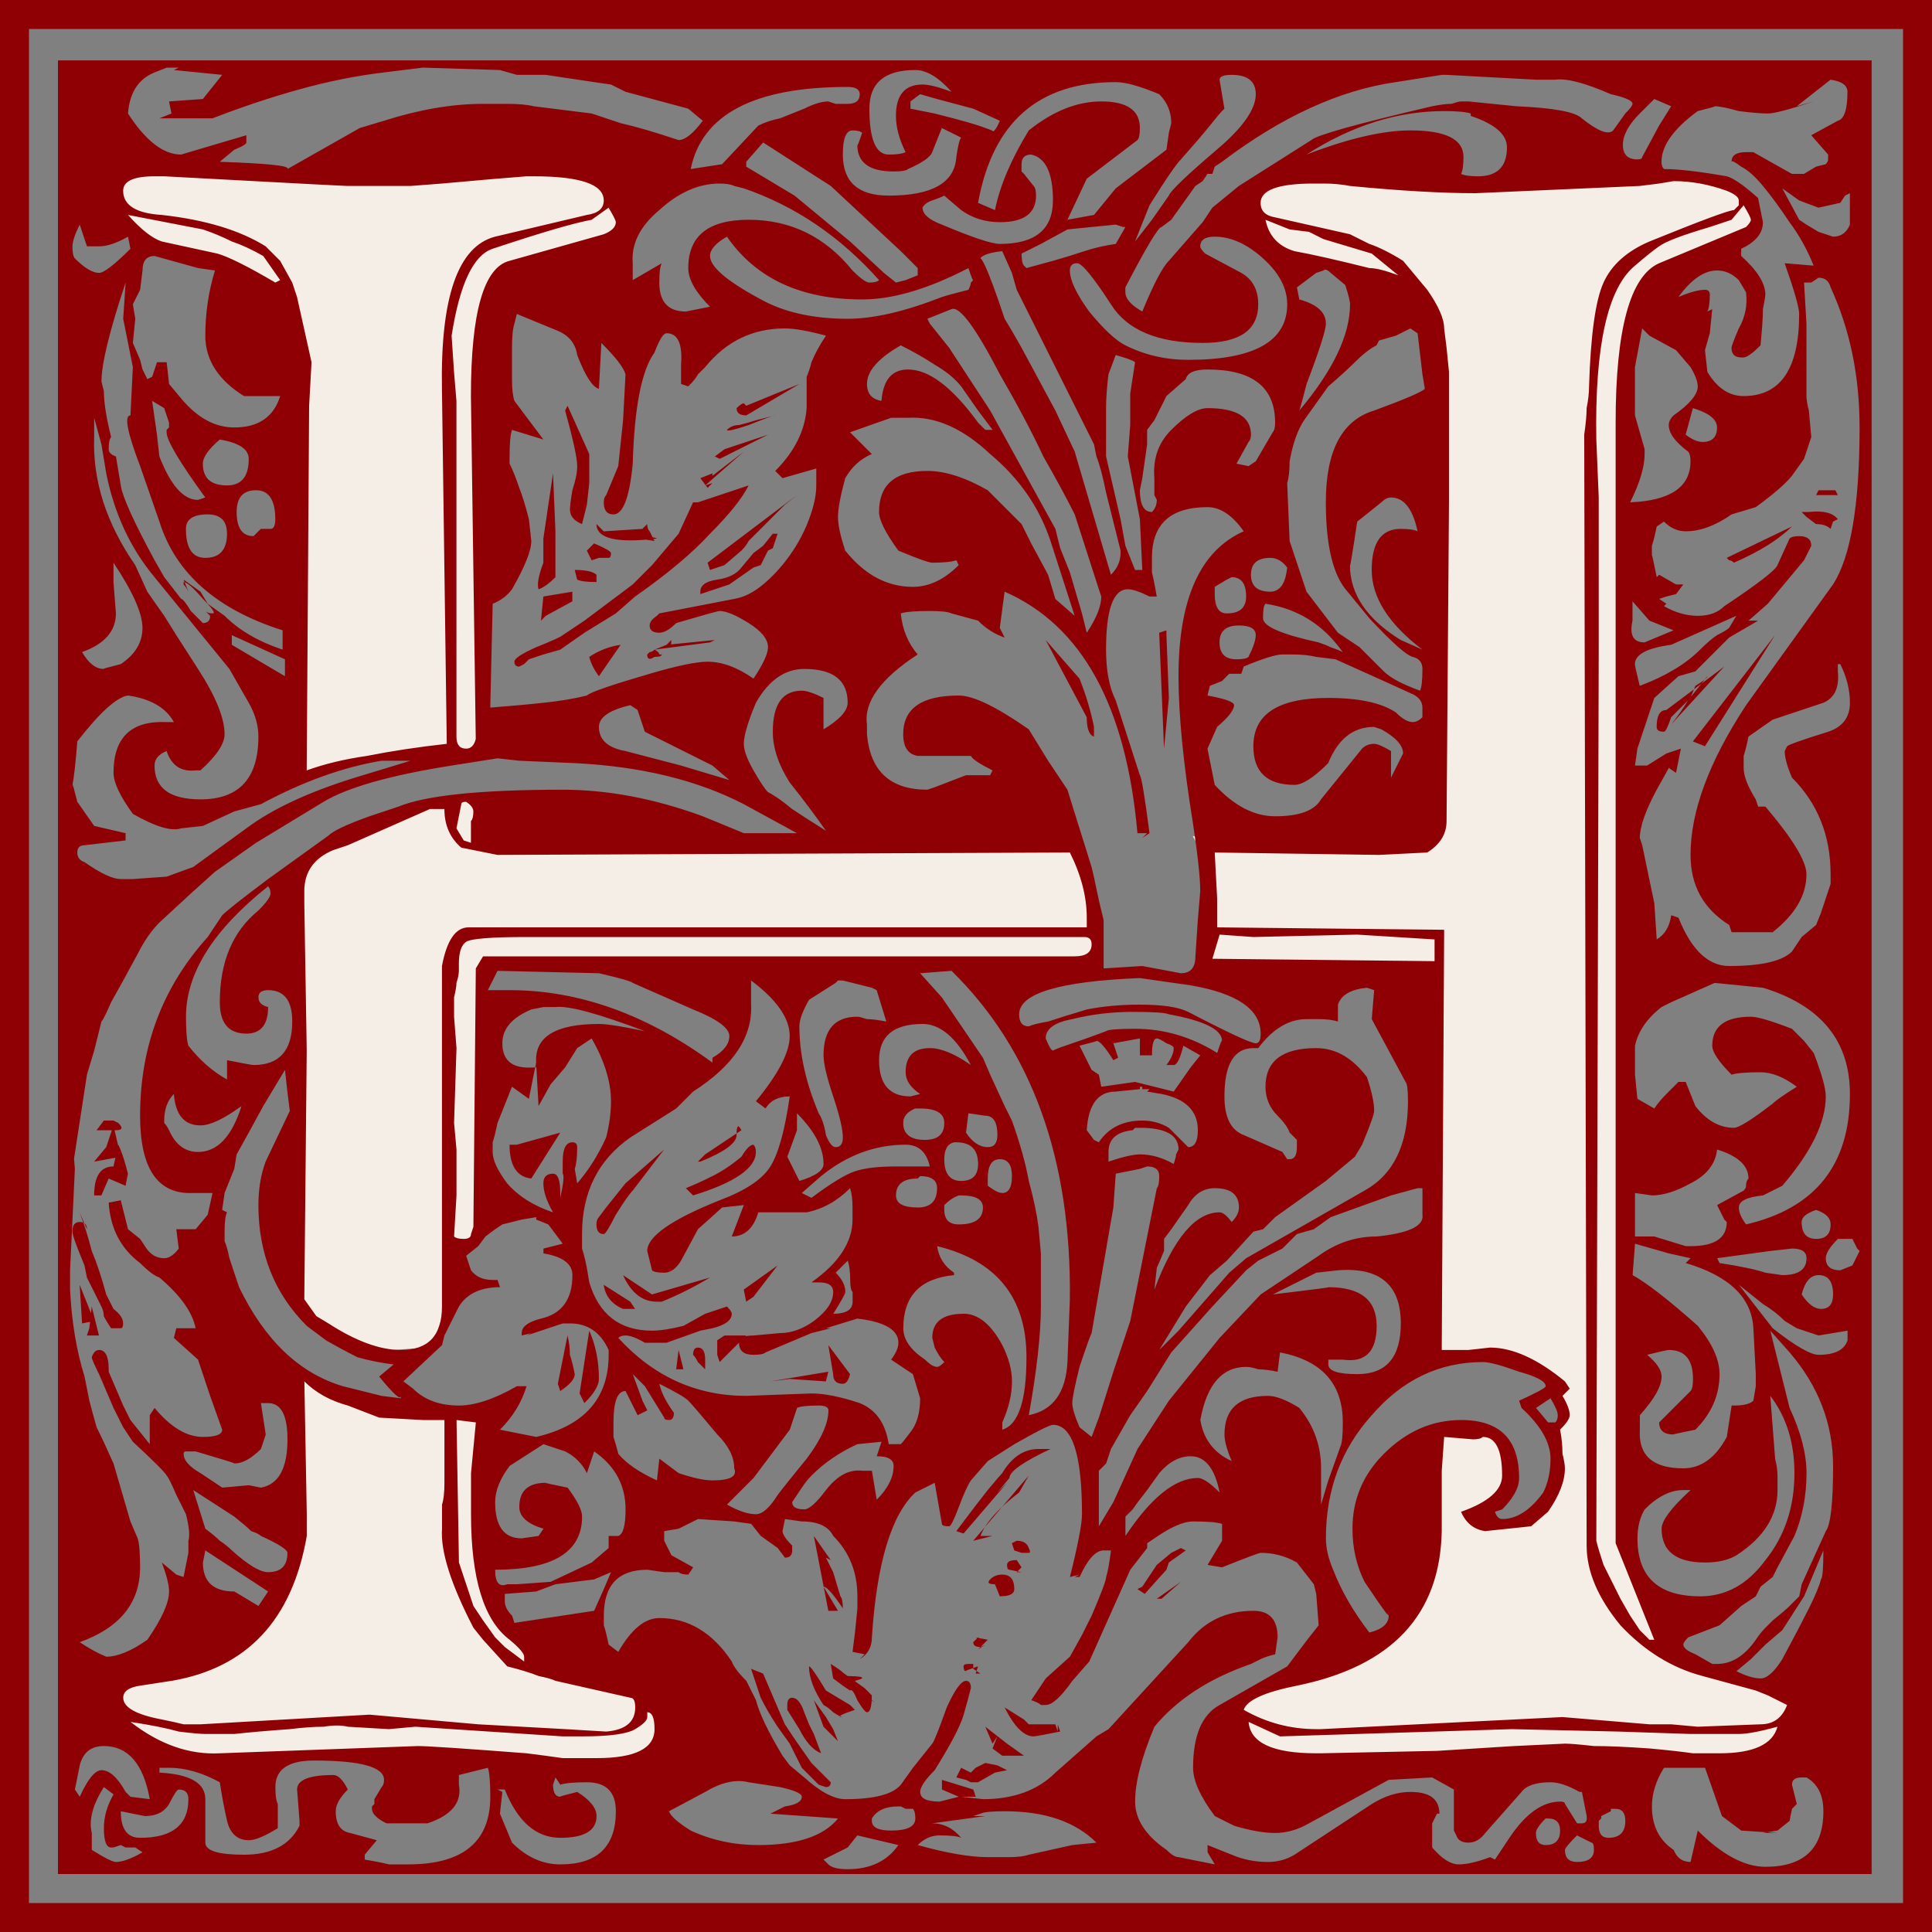 <?xml version="1.0" encoding="UTF-8" standalone="no"?>
<svg
   xmlns:dc="http://purl.org/dc/elements/1.1/"
   xmlns:cc="http://creativecommons.org/ns#"
   xmlns:rdf="http://www.w3.org/1999/02/22-rdf-syntax-ns#"
   xmlns:svg="http://www.w3.org/2000/svg"
   xmlns="http://www.w3.org/2000/svg"
   xmlns:sodipodi="http://sodipodi.sourceforge.net/DTD/sodipodi-0.dtd"
   xmlns:inkscape="http://www.inkscape.org/namespaces/inkscape"
   version="1.1"
   viewBox="0 0 500 500"
   id="svg19"
   sodipodi:docname="william-morris-letter-h.svg"
   inkscape:version="1.0.2 (1.0.2+r75+1)">
  <rect x="0" y="0" width="500" height="500" fill="#808080" stroke="none"/>
  <sodipodi:namedview
     pagecolor="#ffffff"
     bordercolor="#666666"
     borderopacity="1"
     objecttolerance="10"
     gridtolerance="10"
     guidetolerance="10"
     inkscape:pageopacity="0"
     inkscape:pageshadow="2"
     inkscape:window-width="1920"
     inkscape:window-height="1016"
     id="namedview21"
     showgrid="false"
     inkscape:zoom="1.686"
     inkscape:cx="255.33808"
     inkscape:cy="250"
     inkscape:window-x="0"
     inkscape:window-y="27"
     inkscape:window-maximized="1"
     inkscape:current-layer="svg19" />
  <defs
     id="defs7">
    <linearGradient
       id="linearGradient847"
       x1="500"
       x2="0"
       y1="500"
       y2="-4.2633e-14"
       gradientTransform="translate(-1.165e-5)"
       gradientUnits="userSpaceOnUse">
      <stop
         stop-color="#ff6700"
         offset="0"
         id="stop2" />
      <stop
         stop-color="#ffd700"
         offset="1"
         id="stop4" />
    </linearGradient>
  </defs>
  <path
     d="m149.84 38.133c-4.483-0.055-48.764 8.211-48.764 8.211l-71.717-4.404-5.242 2.307 11.115 18.453 15.307 3.356 10.904 5.242 14.471 19.922 1.258 97.092-5.662 15.098 23.277-7.34 16.355-1.047 13.84-1.049s8.5e-4 -85.138 1.469-90.59c1.468-5.452 3.356-31.666 3.356-31.666s20.968-0.629 22.227-0.629 15.099-24.535 16.986-28.1c1.887-3.565-16.986-4.193-18.873-4.822-0.059-0.02-0.162-0.031-0.307-0.033zm200.54 3.93c-0.726 0.016-1.288 0.123-1.621 0.346-2.669 1.779-22.461 5.402-22.461 5.402l-5.873 8.389 13.842 15.098 7.549-3.353 29.357 14.26 0.42 128.34s-32.714 6.291-35.23 6.291-27.68-0.42-27.68-0.42l4.613 7.969-1.678 24.324 58.297 4.195-1.678 101.07s15.833-5.767 17.301-4.719c1.468 1.048 16.881 9.227 16.881 9.227l-0.525 2.203 2.621 4.508-0.732 3.564-2.623 1.26 1.363 14.469-7.129 8.598-9.961 1.572-2.516-3.041 6.394-4.717 0.734-10.801-2.307-4.822-10.59-2.621-5.977 3.459 0.105 28.939-9.961 20.131-16.672 9.018-15.162 5.15-12.16 8.305s-3.559 13.344 5.635 13.938c9.193 0.593 69.1-4.152 69.1-4.152s69.988 3.263 71.471 2.967 8.303-15.125 8.303-15.125l-25.504-8.305-15.717-7.117-9.49-26.689-0.297-156.88-0.594-119.22 2.076-40.629 16.016-16.607 16.014-7.711-3.262-8.6-4.746-3.262-25.801-2.373-13.346 3.559-38.553-1.185s-13.168-4.315-18.248-4.201zm-226.44 164.07-16.146 2.936-23.066 8.598-9.227 8.178 1.049 57.459 0.629 54.941 19.291 11.533 14.051-1.049 2.516-3.775 5.033-14.678-0.629-9.018 3.147 1.469 5.871-10.695-1.889-61.023 5.873-3.144 151.82 1.887 1.678-8.807-7.34-28.311-7.34 5.662-145.32 1.678v-13.84zm-47.602 148.68 0.211 47.182-7.969 18.873-25.584 11.324-18.453 3.773 14.049 18.453 13.002 0.84 43.199-1.678 21.598 2.307 56.199 0.838 9.646-14.258-39.213-11.535-16.357-15.936-2.516-20.762 0.629-28.309-20.342-1.049-13.629-2.936-14.471-7.129z"
     fill="#f4eee6"
     id="path11" />
  <g
     id="g17">
    <g
       transform="translate(-146.86,-119.79)"
       id="g15">
      <path
         d="m146.86 619.79v-500h500v500h-500m7.5-7.5h485v-485h-485v485m7.5-7.5v-469.38h469.38v469.38h-469.38m94.375-467.5-10 1.25c-7.083 0.834-14.375 2.292-21.875 4.375-7.5 2.084-15 4.584-22.5 7.5h-13.75l3.125-1.25-0.625-3.125 8.75-0.625 5-6.25-12.5-1.25 1.25-0.625h-3.125l-3.125 1.25c-4.167 1.667-6.458 5.209-6.875 10.625 4.583 7.084 9.167 10.625 13.75 10.625-1.6e-4 4.7e-4 5.625-1.666 16.875-5v1.875c-1.6e-4 0.417-1.042 1.042-3.125 1.875l-3.75 3.125c12.5 0.417 18.333 1.042 17.5 1.875l18.75-10.625 6.25-1.875c9.167-2.916 17.708-4.375 25.625-4.375h6.25c2.916 4.7e-4 5.208 0.209 6.875 0.625l15 1.875c1.25 0.417 3.75 1.25 7.5 2.5 3.75 0.834 8.75 2.292 15 4.375 1.666 4.7e-4 3.75-1.666 6.25-5l-3.75-3.125-16.25-4.375-3.75-1.875-4.375-0.625-12.5-1.875h-7.5l-4.375-1.25-20-0.625m120.62 22.5c2.083 4.7e-4 3.541-0.208 4.375-0.625-1.667-3.333-2.5-6.458-2.5-9.375-3.1e-4 -5.416 2.291-8.124 6.875-8.125 1.666 4.7e-4 4.166 0.625 7.5 1.875-3.334-3.749-6.459-5.625-9.375-5.625-7.917 4.7e-4 -11.875 3.334-11.875 10-3.1e-4 7.917 1.666 11.875 5 11.875m167.5-19.375-23.125-1.25h-1.25l-11.875 1.875c-14.584 2.084-29.584 8.959-45 20.625l-1.875 1.25-0.625 1.875h-1.25l-1.25 1.875-1.875 1.25-6.25 8.75-2.5 1.875c-0.834 4.7e-4 -3.959 5.209-9.375 15.625v1.25c-3.1e-4 1.667 1.458 3.334 4.375 5 2.916-7.083 5.208-11.458 6.875-13.125l8.75-10 2.5-3.75 6.875-5.625 18.75-11.875c1.25-1.25 11.666-4.166 31.25-8.75 2.083-0.416 3.749-0.625 5-0.625 1.25-0.416 2.083-0.625 2.5-0.625h1.875l12.5 1.25c9.583 0.417 15.208 1.459 16.875 3.125 4.166 3.334 6.875 4.375 8.125 3.125l3.125-4.375c1.25-1.25 1.875-2.083 1.875-2.5-4.7e-4 -0.833-1.875-1.666-5.625-2.5-6.667-2.916-11.459-4.166-14.375-3.75h-5m-100 32.5-3.75 9.375 4.375-5.625 4.375-6.25c0.416-1.25 4.791-5.416 13.125-12.5 6.25-5.416 9.374-9.999 9.375-13.75-4.7e-4 -3.333-2.084-5-6.25-5-2.084 4.7e-4 -3.125 0.417-3.125 1.25l1.25 7.5-0.625 0.625c-0.417 0.417-1.459 1.667-3.125 3.75-1.667 2.084-4.167 5-7.5 8.75-1.25 1.25-3.959 5.209-8.125 11.875m176.25-32.5-8.75 6.875 4.375-1.25c-6.25 2.084-10.209 3.126-11.875 3.125-1.667 4.7e-4 -4.167-0.208-7.5-0.625-2.917-0.833-5-1.25-6.25-1.25 0.416 4.7e-4 -1.042 0.417-4.375 1.25-6.25 4.584-9.376 8.959-9.375 13.125-4.7e-4 0.834 0.208 1.459 0.625 1.875 3.749 4.7e-4 9.166 0.625 16.25 1.875 1.666 0.417 4.375 2.292 8.125 5.625 0.833 4.167 1.25 6.25 1.25 6.25-4.7e-4 2.501-1.459 4.584-4.375 6.25l-1.25 0.625v1.875c4.166 3.751 6.25 7.084 6.25 10-4.7e-4 0.417-0.209 1.667-0.625 3.75-4.7e-4 2.084-0.209 5.209-0.625 9.375-2.084 2.084-3.542 3.126-4.375 3.125h-0.625c-1.667 4.7e-4 -2.501-0.833-2.5-2.5-4.7e-4 -0.416 0.625-2.083 1.875-5 1.666-2.916 2.291-6.041 1.875-9.375l-1.875-3.125c-1.667-1.666-3.542-2.499-5.625-2.5-3.334 4.7e-4 -6.667 2.292-10 6.875 2.916-1.25 5.208-1.875 6.875-1.875 0.833 4.7e-4 1.25 0.417 1.25 1.25-4.7e-4 2.084-0.209 3.542-0.625 4.375l1.25-0.625-0.625 6.25-1.25 4.375 0.625 5.625c2.499 4.167 5.625 6.25 9.375 6.25 9.583 4.7e-4 14.375-7.083 14.375-21.25-4.7e-4 -1.666-1.25-6.041-3.75-13.125l7.5 0.625c-1.667-4.166-3.751-7.916-6.25-11.25-2.501-3.749-4.792-6.875-6.875-9.375-2.084-2.499-3.959-4.166-5.625-5-1.667-1.25-2.501-1.666-2.5-1.25-4.7e-4 -1.666 1.25-2.499 3.75-2.5h1.875l10 5.625h3.125l3.125-1.875 2.5-0.625c0.416-0.416 0.625-0.833 0.625-1.25v-1.25l-4.375-5 6.875-3.75c1.666-0.416 2.499-2.916 2.5-7.5-4.7e-4 -1.666-1.459-2.708-4.375-3.125m-220.62 31.875 4.375 1.875c1.25-6.25 4.166-13.125 8.75-20.625 6.25-5 12.5-7.5 18.75-7.5 6.666 4.7e-4 10 2.292 10 6.875-3.1e-4 1.667-0.209 2.709-0.625 3.125l-13.125 10-5 10.625 6.875-1.25 5.625-6.875 13.125-10 0.625-4.375 0.625-2.5c-3.1e-4 -2.916-1.042-5.416-3.125-7.5-5-2.083-8.75-3.124-11.25-3.125-20 4.7e-4 -31.875 10.417-35.625 31.25m-74.375-8.75 8.125-1.25 9.375-10c1.666-0.833 3.541-1.458 5.625-1.875 2.083-0.833 4.166-1.666 6.25-2.5 2.5-1.25 4.583-1.875 6.25-1.875l1.875 0.625h3.125c2.083 4.7e-4 3.125-0.833 3.125-2.5-3.1e-4 -1.25-1.042-1.875-3.125-1.875-24.167 4.7e-4 -37.709 7.084-40.625 21.25m56.875-17.5v1.875c4.166 0.834 6.25 1.25 6.25 1.25 6.666 1.667 11.041 2.917 13.125 3.75 2.5 0.834 2.916 1.25 1.25 1.25 0.833 4.7e-4 1.666-1.041 2.5-3.125l-6.875-3.125-9.375-2.5-4.375-1.25-2.5 1.875m188.75 3.125c-2.917 2.917-4.375 5.625-4.375 8.125-4.7e-4 2.501 1.25 3.751 3.75 3.75 0.833 4.7e-4 1.25-0.208 1.25-0.625l4.375-8.125 3.125-5-4.375-1.875-3.75 3.75m-86.25 10.625c10.833-4.166 19.791-6.25 26.875-6.25 9.166 4.7e-4 13.75 2.292 13.75 6.875-4.7e-4 2.084-0.209 3.542-0.625 4.375 0.833 0.417 2.291 0.625 4.375 0.625 5 4.7e-4 7.5-2.499 7.5-7.5-4.7e-4 -3.333-3.126-6.041-9.375-8.125v-0.625c-1.25-0.416-3.542-0.625-6.875-0.625-12.084 4.7e-4 -23.959 3.751-35.625 11.25m-115-5.625c-0.417-0.416-1.25-0.625-2.5-0.625-1.667 4.7e-4 -2.5 2.084-2.5 6.25-3.1e-4 7.084 3.958 10.625 11.875 10.625 11.25 4.7e-4 17.083-3.333 17.5-10 0.417-2.916 0.833-4.583 1.25-5l-5-2.5-2.5 6.25c-0.417 1.25-2.5 2.709-6.25 4.375-0.417 0.417-1.667 0.625-3.75 0.625-6.25 4.7e-4 -9.375-2.291-9.375-6.875-3.1e-4 0.417 0.416-0.625 1.25-3.125m-30 7.5v1.25l12.5 7.5 14.375 11.875 8.75 8.125 3.125 2.5 2.5-0.625 3.125-1.25v-1.875l-4.375-4.375-18.125-16.875-17.5-11.25-4.375 5m45.625 11.875c-3.1e-4 1.667 1.666 3.126 5 4.375 7.916 3.334 12.916 5 15 5 9.166 4.7e-4 13.75-3.749 13.75-11.25-3.1e-4 -7.083-1.875-11.041-5.625-11.875-1.667 4.7e-4 -2.5 0.834-2.5 2.5v1.875l0.625 0.625 2.5 3.125c0.417 0.417 0.625 1.25 0.625 2.5-3.1e-4 4.584-3.125 6.875-9.375 6.875-3.75 4.7e-4 -7.084-1.041-10-3.125-2.917-2.499-4.375-3.749-4.375-3.75-0.834 0.417-1.875 0.834-3.125 1.25-1.25 0.417-2.084 1.042-2.5 1.875m-170 10 3.75 3.75 3.125 5.625 1.25 3.75 3.75 16.875-0.625 11.25-0.625 94.375c4.583-1.666 9.792-2.916 15.625-3.75 6.25-1.25 13.125-2.291 20.625-3.125l-1.25-91.875c-0.417-23.75 4.166-36.875 13.75-39.375l23.75-5.625c2.916-0.416 4.375-1.666 4.375-3.75-1.6e-4 -4.166-6.042-6.25-18.125-6.25h-1.875c-5.417 0.417-12.709 1.042-21.875 1.875l-8.125 0.625h-16.25c-0.417 4.7e-4 -4.583-0.208-12.5-0.625-7.5-0.416-19.167-1.041-35-1.875h-2.5c-5.417 4.7e-4 -8.125 1.25-8.125 3.75-1.6e-4 3.751 3.333 5.834 10 6.25 11.25 1.25 20.208 3.959 26.875 8.125m355.62-15.625-42.5 1.875c-8.751 4.7e-4 -19.584-0.625-32.5-1.875-2.084-0.416-4.375-0.625-6.875-0.625h-2.5c-9.167 4.7e-4 -13.75 1.667-13.75 5-4.7e-4 2.084 1.25 3.334 3.75 3.75l19.375 4.375c0.833 0.417 2.499 1.25 5 2.5 2.499 0.834 5.416 2.292 8.75 4.375l6.25 7.5c2.916 4.167 4.375 7.5 4.375 10l0.625 5 0.625 6.25v33.75l-0.625 82.5c-4.7e-4 3.334-1.667 6.042-5 8.125l-12.5 0.625-42.5-0.625 0.625 11.875v7.5l58.75 0.625-0.625 108.75h6.875l5.625-0.625c5.833 1.6e-4 12.291 2.917 19.375 8.75l1.25 1.875-1.875 1.875c1.25 2.083 1.875 3.75 1.875 5-4.7e-4 0.833-0.834 2.083-2.5 3.75 0.416 2.083 0.625 4.167 0.625 6.25 0.416 1.667 0.625 2.917 0.625 3.75-4.7e-4 3.333-1.459 7.083-4.375 11.25l-4.375 3.75-11.875 1.25c-2.917-0.417-5-2.083-6.25-5 7.083-2.5 10.625-5.625 10.625-9.375-4.7e-4 -6.667-1.667-10-5-10-0.417 0.417-1.25 0.625-2.5 0.625l-7.5-0.625-0.625 8.75v15.625c-0.417 21.667-12.917 35-37.5 40-8.334 1.667-12.917 3.75-13.75 6.25 5.833 3.333 12.083 5 18.75 5h1.25l62.5-3.125 22.5 1.875h5.625l6.875 0.625 16.25-0.625c3.333 0 5.625-1.667 6.875-5l-5-2.5-3.125-1.25-13.75-3.75c-7.917-2.083-15-6.458-21.25-13.125-5.834-7.083-8.751-13.958-8.75-20.625l-0.625-287.5c0.416-2.916 0.625-5.208 0.625-6.875 0.416-2.083 0.625-3.958 0.625-5.625 0.416-13.333 1.666-22.291 3.75-26.875 2.083-4.583 6.041-8.124 11.875-10.625 13.333-5.416 20.625-8.124 21.875-8.125l1.25-1.25v-1.25c-4.7e-4 -0.833-1.042-1.666-3.125-2.5-4.584-1.666-9.167-2.499-13.75-2.5l-3.75 0.625-5 0.625m-260.62 24.375 7.5-4.375c-0.417 0.834-0.625 2.501-0.625 5-3.1e-4 5 2.291 7.5 6.875 7.5-3.1e-4 4.7e-4 2.083-0.416 6.25-1.25-3.75-3.749-5.625-7.083-5.625-10-3.1e-4 -8.333 5.208-12.5 15.625-12.5 10.833 4.7e-4 19.791 4.375 26.875 13.125 2.083 2.084 3.541 3.126 4.375 3.125 1.25 4.7e-4 2.083-0.208 2.5-0.625-10-11.25-21.667-19.166-35-23.75l-2.5-0.625c-0.834-0.416-2.084-0.625-3.75-0.625-5.417 4.7e-4 -10.625 2.292-15.625 6.875-5 4.167-7.292 8.751-6.875 13.75v4.375m297.5-23.75 4.375 8.125 1.875 1.25 3.125 1.875c2.499 0.834 3.749 1.25 3.75 1.25 2.083 4.7e-4 3.541-1.041 4.375-3.125v-8.125l-1.25 0.625-1.25 1.875-5.625 1.25-5-1.875-4.375-3.125m-303.75 5-4.375 3.125c-4.584 0.834-13.125 3.334-25.625 7.5-5 1.667-8.542 9.167-10.625 22.5l0.625 9.375 0.625 7.5v86.875c-1.6e-4 2.084 0.833 3.125 2.5 3.125 1.25 3.1e-4 2.083-0.833 2.5-2.5l-1.25-88.75c-1.6e-4 -21.666 3.333-33.333 10-35l24.375-6.875c2.083-0.833 3.125-1.875 3.125-3.125-1.6e-4 -0.416-0.625-1.666-1.875-3.75m293.75-0.625-3.125 3.75c-2.501 0.834-4.375 1.459-5.625 1.875-7.084 2.084-11.459 3.751-13.125 5-1.25 0.834-3.334 2.501-6.25 5-7.084 5.834-10.417 20.834-10 45l0.625 15v38.75l-0.625 231.25c0.416 1.667 1.041 3.75 1.875 6.25 1.25 2.5 2.708 5.417 4.375 8.75l2.5 4.375c0.833 1.25 1.666 2.5 2.5 3.75 0.833 0.833 1.666 1.667 2.5 2.5h1.25l-10-25v-290c-4.7e-4 -24.166 3.749-37.916 11.25-41.25l22.5-9.375c0.833-0.833 1.25-1.458 1.25-1.875-4.7e-4 -0.416-0.625-1.666-1.875-3.75m-418.12 2.5c3.333 3.751 6.25 6.042 8.75 6.875l14.375 3.125c2.917 0.834 7.917 3.334 15 7.5l1.25-0.625-4.375-6.25c-2.917-1.666-5.625-2.916-8.125-3.75-2.5-1.25-5-2.291-7.5-3.125l-19.375-3.75m294.38 1.25c0.833 4.167 3.333 6.875 7.5 8.125 4.583 0.834 11.041 2.292 19.375 4.375 1.666 4.7e-4 4.166 0.625 7.5 1.875l-6.875-5.625-12.5-3.75-3.75-1.875-5-0.625-6.25-2.5m-62.5 11.875 0.625 0.625 6.875-1.875c2.916-0.833 5.625-1.666 8.125-2.5 2.5-0.833 5.208-1.458 8.125-1.875l2.5-4.375h-0.625l-1.875-0.625-12.5 1.25-6.875 3.75c-1.667 0.834-2.917 1.459-3.75 1.875l-1.25 0.625c-3.1e-4 1.667 0.208 2.709 0.625 3.125m-244.38-10.625c-1.25 2.501-1.875 4.375-1.875 5.625-1.6e-4 1.667 0.208 2.709 0.625 3.125 2.5 2.501 4.583 3.751 6.25 3.75 1.25 4.7e-4 3.958-2.083 8.125-6.25l-0.625-3.125c-2.917 1.667-5.417 2.501-7.5 2.5h-3.125l-1.875-5.625m291.25 7.5 9.375 5c2.916 1.667 4.375 4.375 4.375 8.125-4.7e-4 6.667-4.792 10-14.375 10-11.667 4.7e-4 -19.584-3.333-23.75-10-4.584-7.083-7.5-10.625-8.75-10.625-1.25 4.7e-4 -1.875 0.625-1.875 1.875-3.1e-4 2.501 1.666 6.042 5 10.625 3.75 4.584 6.875 7.5 9.375 8.75 5 2.501 10.416 3.751 16.25 3.75 17.083 4.7e-4 25.625-4.791 25.625-14.375-4.7e-4 -4.166-2.084-8.124-6.25-11.875-4.167-3.749-8.334-5.625-12.5-5.625-2.5 4.7e-4 -3.75 0.834-3.75 2.5-3.1e-4 0.417 0.416 1.042 1.25 1.875m-123.75-4.375c-2.917 1.667-4.375 3.334-4.375 5-3.1e-4 2.917 4.791 6.875 14.375 11.875 5.833 2.917 12.916 4.375 21.25 4.375 6.666 4.7e-4 14.791-1.875 24.375-5.625 1.25-0.416 3.541-1.041 6.875-1.875 0.417-0.833 0.625-1.458 0.625-1.875l0.625-0.625c-3.1e-4 0.417-0.417-0.625-1.25-3.125-10.417 5.417-19.584 8.126-27.5 8.125-15.834 4.7e-4 -27.5-5.416-35-16.25m71.25 3.75c-4.167 0.417-6.25 1.459-6.25 3.125-3.1e-4 -4.166 2.291 0.625 6.875 14.375l1.875 3.125 2.5 4.375 8.75 16.25 5 10.625 9.375 31.875c1.666-1.666 2.5-3.541 2.5-5.625v-0.625l-3.75-15c-0.834-4.166-1.667-7.291-2.5-9.375-0.417-2.083-0.625-3.125-0.625-3.125l-20-40-1.25-4.375-2.5-5.625m-223.12 28.125 0.625 2.5 1.25 2.5 1.25-0.625 1.25-3.75h2.5l0.625 5.625 3.125 3.75c4.167 5 8.75 7.5 13.75 7.5 6.25 3.1e-4 10.208-2.708 11.875-8.125h-9.375c-6.667-4.166-10-9.374-10-15.625-1.6e-4 -5.833 0.833-11.458 2.5-16.875l-4.375-0.625-11.25-3.125c-2.083 4.7e-4 -3.125 1.25-3.125 3.75l-0.625 5-1.875 3.75 0.625 3.75-0.625 6.25 1.875 4.375m299.38-18.75 0.625 3.125c4.583 1.25 6.875 3.334 6.875 6.25-4.7e-4 1.667-1.667 6.875-5 15.625-0.834 3.334-1.459 5.625-1.875 6.875 8.749-10.416 13.125-19.583 13.125-27.5-4.7e-4 -0.833-0.417-2.499-1.25-5l-3.75-3.125c-0.834-0.833-1.459-1.041-1.875-0.625l-1.875 0.625-5 3.75m133.12-1.25h-1.875l0.625 10.625v15.625c-4.7e-4 0.834-4.7e-4 1.875 0 3.125-4.7e-4 0.834 0.208 2.084 0.625 3.75l0.625 6.875-1.875 5.625-3.125 4.375c-1.667 2.084-4.792 4.792-9.375 8.125l-6.25 1.875c-4.167 2.917-8.126 4.375-11.875 4.375-2.084 3.1e-4 -3.959-0.833-5.625-2.5l-1.875 1.25c-0.417 2.084-0.834 3.75-1.25 5-4.7e-4 1.25-4.7e-4 2.084 0 2.5-4.7e-4 -0.416 0.416 1.459 1.25 5.625l0.625-0.625 4.375 2.5h1.875l-1.875 2.5-2.5 0.625-1.875 0.625 1.875 1.25-0.625 0.625c2.916 1.667 5.833 2.5 8.75 2.5 2.916 3.1e-4 5.208-0.833 6.875-2.5 8.749-5.833 13.333-9.375 13.75-10.625l3.125-6.875c0.416-0.416 1.25-0.625 2.5-0.625 2.083 3.1e-4 3.124 0.834 3.125 2.5l-1.875 3.75-9.375 11.25-5 4.375h2.5l-7.5 4.375-8.75 8.75-4.375 1.25-6.25 5.625-4.375 13.125-0.625 4.375h3.125l5-3.125 3.75-1.25-1.25 6.25-1.875-1.25-3.125 5.625c-2.917 5.417-4.375 9.584-4.375 12.5l0.625 1.875 3.125 15 0.625 9.375c2.083-1.25 3.333-3.333 3.75-6.25l1.875 0.625c3.333 8.334 7.708 12.5 13.125 12.5 8.333 3.1e-4 13.75-1.25 16.25-3.75l2.5-3.75 3.75-3.125 1.25-3.125 2.5-7.5v-2.5c-4.7e-4 -10-3.334-18.333-10-25-1.25-2.916-1.875-5.208-1.875-6.875l0.625-1.25c0.416-0.417 3.958-1.666 10.625-3.75 3.749-1.25 5.625-3.75 5.625-7.5-4.7e-4 -3.333-0.834-6.666-2.5-10h-0.625v-1.25 3.125c0.416 4.167-0.834 6.875-3.75 8.125l-13.125 4.375-6.25 4.375c-0.417 2.084-0.834 3.75-1.25 5-4.7e-4 1.25-4.7e-4 2.292 0 3.125-4.7e-4 2.084 1.041 4.792 3.125 8.125l0.625 1.875h1.875c7.083 8.334 10.625 14.167 10.625 17.5-4.7e-4 5.417-2.917 10.417-8.75 15h-10.625l-0.625-1.875c-6.667-4.166-10-10.208-10-18.125-4.7e-4 -11.25 4.791-24.166 14.375-38.75l22.5-31.25c4.583-7.083 6.874-20.625 6.875-40.625-6.3e-4 -13.333-2.501-25.416-7.5-36.25-0.417-1.666-1.459-2.499-3.125-2.5l-1.875 1.25m-436.25 0c-4.167 12.5-6.25 21.042-6.25 25.625l0.625 2.5c-1.6e-4 2.917 0.625 6.875 1.875 11.875-0.417 0.417-0.625 1.459-0.625 3.125-1.6e-4 0.834 0.625 1.459 1.875 1.875l1.25 7.5c0.417 2.917 3.333 9.375 8.75 19.375l2.5 4.375 4.375 5.625c0.417 3.1e-4 1.25 1.042 2.5 3.125 1.667 1.667 2.708 2.709 3.125 3.125 1.25 3.1e-4 1.875-0.625 1.875-1.875l-1.25-1.25c0.417 0.417 1.042 0.625 1.875 0.625 0.833 3.1e-4 -1.6e-4 -1.25-2.5-3.75-2.5-2.916-4.167-4.375-5-4.375-1.6e-4 3.1e-4 -1.6e-4 0.209 0 0.625 0.417 0.417 0.833 1.042 1.25 1.875l-1.25-3.125 4.375 3.125 1.875 3.125 4.375 3.125c3.75 3.75 8.75 6.667 15 8.75v-5c-17.083-5.416-27.708-14.791-31.875-28.125l-5-14.375c-3.333-8.75-4.167-13.125-2.5-13.125l0.625-12.5-2.5-12.5 0.625-9.375m207.5 9.375 0.625 1.25 5 6.25 10.625 16.25 16.875 30.625 1.25 5 2.5 6.25 3.125 10.625 1.25 5c2.5-3.75 3.75-6.875 3.75-9.375l-0.625-1.875-6.25-19.375c-2.084-4.166-4.792-9.166-8.125-15-2.917-6.25-6.667-13.333-11.25-21.25-6.25-12.083-10.417-17.708-12.5-16.875l-6.25 2.5m-106.88 1.25c-0.417 1.25-0.625 3.334-0.625 6.25v8.125c-1.6e-4 2.501 0.208 4.375 0.625 5.625l7.5 10-8.125-2.5c-0.417 1.25-0.625 3.542-0.625 6.875v1.875c0.833 1.667 1.666 3.75 2.5 6.25 0.833 2.084 1.666 4.792 2.5 8.125l0.625 5.625c-1.6e-4 2.5-1.667 6.667-5 12.5-1.25 1.667-2.917 2.917-5 3.75l-0.625 26.875c5.416-0.416 10-0.833 13.75-1.25 4.166-0.417 7.916-1.041 11.25-1.875 0.833-0.833 6.25-2.708 16.25-5.625 7.083-2.083 12.083-3.125 15-3.125 3.75 3.1e-4 7.708 1.458 11.875 4.375 2.5-3.75 3.75-6.458 3.75-8.125-3.1e-4 -2.083-1.667-4.166-5-6.25-3.334-2.083-5.834-3.125-7.5-3.125-0.417 3.1e-4 -4.167 1.042-11.25 3.125-1.667 1.667-3.125 2.5-4.375 2.5-1.667 3.1e-4 -2.5-0.625-2.5-1.875-3.1e-4 -0.833 0.625-1.666 1.875-2.5l0.625-0.625 19.375-3.75c2.5-0.416 5-1.666 7.5-3.75 2.5-2.083 4.791-4.583 6.875-7.5 2.083-2.916 3.75-6.041 5-9.375 1.25-3.333 1.875-6.25 1.875-8.75v-4.375l-8.75 2.5-1.875-1.875c5-5 7.708-10.416 8.125-16.25v-8.125c0.417-0.833 0.833-2.083 1.25-3.75 0.833-2.083 2.083-4.375 3.75-6.875-4.584-1.25-8.125-1.875-10.625-1.875-8.334 4.7e-4 -15.209 3.334-20.625 10l-1.875 1.875c-0.417 0.834-1.25 1.875-2.5 3.125l-1.875-0.625v-5c0.417-5.416-0.834-8.124-3.75-8.125-0.833 4.7e-4 -1.875 1.667-3.125 5-3.334 4.584-5.209 14.167-5.625 28.75-0.834 8.75-2.5 13.125-5 13.125-1.667 3.1e-4 -2.5-1.041-2.5-3.125-1.6e-4 -0.833 0.208-1.458 0.625-1.875l3.125-7.5 1.25-11.875 0.625-11.875c-0.417-1.666-2.5-4.375-6.25-8.125l-0.625 11.875c-1.667-0.416-3.542-3.333-5.625-8.75-0.417-2.916-2.084-5-5-6.25l-10.625-4.375-0.625 2.5m228.12 3.125-4.375 1.25-0.625 1.25c-1.667 0.834-3.542 2.292-5.625 4.375-1.667 1.667-3.959 3.751-6.875 6.25-2.084 2.917-4.167 5.834-6.25 8.75-1.667 2.5-2.917 6.042-3.75 10.625-4.7e-4 2.5-0.209 4.375-0.625 5.625l0.625 15 4.375 13.125 8.125 10.625 5.625 3.75 6.25 6.25c1.666 1.667 4.791 3.334 9.375 5 0.416-0.833 0.625-2.708 0.625-5.625-4.7e-4 -1.666-0.834-2.708-2.5-3.125-1.667-0.417-5.417-3.75-11.25-10l-5.625-6.875c-3.751-4.166-5.625-11.875-5.625-23.125-4.7e-4 -13.333 4.166-21.25 12.5-23.75 7.916-2.916 12.291-4.791 13.125-5.625l-0.625-3.75-1.25-10.625-1.875-1.25-3.75 1.875m60.625 43.125c10.416-0.416 15.625-3.958 15.625-10.625-4.7e-4 -1.25-0.209-2.083-0.625-2.5-3.334-2.5-5-4.791-5-6.875-4.7e-4 -0.833 0.416-1.666 1.25-2.5 4.166-2.916 6.25-5.416 6.25-7.5-4.7e-4 -1.25-0.625-2.916-1.875-5l-3.75-4.375-6.875-3.75-1.875-1.875-1.875 10v12.5l2.5 8.75v1.25c-4.7e-4 3.334-1.25 7.5-3.75 12.5m-188.75-40.625c-5.834 3.334-8.75 6.667-8.75 10-3.1e-4 2.501 1.25 3.959 3.75 4.375 0.417-5.416 2.708-8.124 6.875-8.125 5.416 4.7e-4 11.458 4.584 18.125 13.75l1.875 1.875h1.875l-3.75-5-4.375-6.25c-1.667-2.083-3.959-3.958-6.875-5.625-2.5-1.666-5.417-3.333-8.75-5m55.625 2.5-1.875 5c-0.417 3.334-0.625 6.25-0.625 8.75-3.1e-4 2.084-3.1e-4 3.959 0 5.625v6.875l3.75 16.25 1.25 6.875 2.5 6.25h1.875l-0.625-13.125-3.125-16.25 0.625-8.125v-8.125l1.25-8.125c-0.417-0.416-2.084-1.041-5-1.875m23.75 3.75c-3.334 4.7e-4 -5.209 0.834-5.625 2.5l-5 4.375-3.125 6.25-1.875 2.5v3.75l-1.25 8.75-0.625 3.125c-3.1e-4 3.75 1.041 5.625 3.125 5.625 0.833-0.833 1.25-1.875 1.25-3.125l-0.625-1.25v-4.375c-0.417-5 1.041-9.166 4.375-12.5 3.75-3.75 6.875-5.625 9.375-5.625 7.5 4.7e-4 11.25 2.292 11.25 6.875-4.7e-4 0.834-0.209 1.459-0.625 1.875l-3.125 5.625 3.125 0.625 1.875-1.25 4.375-7.5c0.416-0.416 0.625-1.25 0.625-2.5-4.7e-4 -9.166-5.834-13.75-17.5-13.75m-271.88 16.875 0.625 5.625c2.917 7.5 6.25 11.25 10 11.25l1.875-0.625c-6.667-9.166-10-14.791-10-16.875v-0.625l0.625-0.625v-1.25l-1.25-3.75-3.125-1.875 1.25 8.75m397.5-6.875-1.875 6.875c1.666 1.25 3.124 1.875 4.375 1.875 2.499 3.1e-4 3.749-1.25 3.75-3.75-4.7e-4 -2.083-2.084-3.75-6.25-5m-413.75 2.5v5c-0.417 11.25 3.125 22.292 10.625 33.125l3.125 6.875 4.375 6.25 3.125 5 5.625 8.75c4.583 7.084 6.875 12.709 6.875 16.875-1.6e-4 2.5-2.083 5.625-6.25 9.375h-1.25c-3.75 0.417-6.25-1.25-7.5-5-2.083 0.833-3.125 2.084-3.125 3.75-1.6e-4 5.834 3.958 8.75 11.875 8.75 10 3.1e-4 15-5.416 15-16.25-1.6e-4 -2.916-0.833-5.833-2.5-8.75l-5-8.75-19.375-23.75c-6.25-7.5-10.417-16.458-12.5-26.875l-1.25-7.5-1.875-6.875m206.25 0-10.625 3.75 5.625 5.625c-2.917 1.25-5.209 3.334-6.875 6.25-1.25 4.584-1.875 7.917-1.875 10-3.1e-4 2.084 0.625 5 1.875 8.75 5 6.25 10.833 9.375 17.5 9.375 4.166 3.1e-4 8.125-1.875 11.875-5.625l-0.625-1.25c-1.25 0.417-3.334 0.625-6.25 0.625-0.834 3.1e-4 -3.75-1.041-8.75-3.125-3.334-4.583-5-7.916-5-10-3.1e-4 -7.083 4.166-10.625 12.5-10.625 4.583 3.1e-4 9.791 1.667 15.625 5l8.75 8.75 2.5 5 4.375 8.125 1.875 6.25 5 4.375-6.25-19.375c-2.917-8.75-8.125-16.25-15.625-22.5-7.084-6.666-14.167-9.791-21.25-9.375h-4.375m-173.75 5.625c-2.917 2.5-4.375 4.584-4.375 6.25-1.6e-4 3.75 2.083 5.625 6.25 5.625 3.75 3.1e-4 5.625-2.291 5.625-6.875-1.6e-4 -2.5-2.5-4.166-7.5-5m10.625 23.125h2.5c0.833 3.1e-4 1.25-0.833 1.25-2.5-1.6e-4 -5-1.667-7.5-5-7.5-3.333 3.1e-4 -5 1.875-5 5.625-1.6e-4 4.167 1.458 6.25 4.375 6.25l1.875-1.875m283.75-1.875c-1.25 8.334-1.875 12.084-1.875 11.25-4.7e-4 7.5 4.375 13.959 13.125 19.375l5.625 2.5c-8.751-6.666-13.125-13.541-13.125-20.625-4.7e-4 -7.083 2.499-10.625 7.5-10.625 2.083 3.1e-4 3.541 0.209 4.375 0.625-1.25-5.833-3.542-8.75-6.875-8.75-0.834 3.1e-4 -1.667 0.417-2.5 1.25l-6.25 5m-51.875 19.375h-1.875c-2.5-1.25-4.375-1.875-5.625-1.875-3.75 3.1e-4 -5.625 5.209-5.625 15.625-3.1e-4 5.417 0.833 9.792 2.5 13.125l6.25 19.375c0.416 0.417 1.25 5.417 2.5 15l-1.875 1.25 1.25-1.25h-2.5c-2.917-32.916-14.375-53.75-34.375-62.5l-1.25 9.375 1.25 2.5c-2.5-0.833-4.792-2.291-6.875-4.375l-6.875-1.875c-0.834-0.416-2.709-0.625-5.625-0.625-3.75 3.1e-4 -6.25 0.209-7.5 0.625 0.417 4.167 1.875 7.709 4.375 10.625-9.584 6.25-13.959 12.292-13.125 18.125v2.5c0.833 9.584 6.041 14.375 15.625 14.375l1.875-0.625 8.125-3.125h6.25l0.625-1.25c-3.334-1.666-5.209-2.916-5.625-3.75h-13.75c-2.5-0.417-3.75-2.291-3.75-5.625-3.1e-4 -6.666 4.791-10 14.375-10 3.75 3.1e-4 9.791 2.917 18.125 8.75l5 8.125 5 7.5 6.25 20c0.416 1.667 0.833 3.542 1.25 5.625 0.416 2.084 1.041 4.792 1.875 8.125v12.5l10-0.625 10 1.875c2.5 3.1e-4 3.75-1.458 3.75-4.375l0.625-9.375 0.625-7.5c-3.1e-4 -3.333-0.625-9.166-1.875-17.5-2.5-15.416-3.75-28.125-3.75-38.125-3.1e-4 -20 5.625-32.5 16.875-37.5-2.917-4.166-6.042-6.25-9.375-6.25-9.584 3.1e-4 -14.375 4.375-14.375 13.125-3.1e-4 0.834-3.1e-4 2.084 0 3.75 0.416 1.667 0.833 3.75 1.25 6.25m-246.25-10c3.75 3.1e-4 5.625-2.083 5.625-6.25-1.6e-4 -3.333-1.667-5-5-5-3.75 3.1e-4 -5.625 1.25-5.625 3.75-1.6e-4 5 1.667 7.5 5 7.5m280 2.5c-1.25-1.666-2.709-2.5-4.375-2.5-3.334 3.1e-4 -5 1.459-5 4.375-4.7e-4 2.917 1.666 4.375 5 4.375 2.499 3.1e-4 3.958-2.083 4.375-6.25m-303.75-1.25v5l0.625 8.125c-1.6e-4 4.584-2.917 7.917-8.75 10 1.667 2.917 3.542 4.375 5.625 4.375-0.417 3.1e-4 1.042-0.417 4.375-1.25 3.75-2.5 5.625-5.625 5.625-9.375-1.6e-4 -3.75-2.5-9.375-7.5-16.875m285 6.25v1.875c-3.1e-4 3.334 1.041 5 3.125 5 3.333 3.1e-4 5-1.458 5-4.375-3.1e-4 -3.333-1.25-5-3.75-5l-1.25 0.625-3.125 1.875m108.12 3.75v5c-0.834 3.75 0.208 5.625 3.125 5.625-4.7e-4 3.1e-4 2.499-1.041 7.5-3.125l-6.25-2.5-4.375-5m-95 0.625c-0.417 0.417-0.625 1.667-0.625 3.75-4.7e-4 2.084 4.791 4.167 14.375 6.25 1.25 0.417 2.291 0.834 3.125 1.25 1.25 0.417 2.291 0.834 3.125 1.25-5-7.083-11.667-11.25-20-12.5m105 10.625c-6.25 0.833-9.376 2.5-9.375 5-4.7e-4 0.417 0.416 2.292 1.25 5.625 6.666-2.5 11.875-5.625 15.625-9.375 1.666-1.666 3.124-2.916 4.375-3.75 1.666-0.833 2.708-1.458 3.125-1.875l1.875-3.125-16.875 7.5m-109.38 3.125c1.25-2.5 1.875-4.375 1.875-5.625-4.7e-4 -1.666-1.459-2.5-4.375-2.5-3.334 3.1e-4 -5 1.458-5 4.375-3.1e-4 2.917 1.458 4.375 4.375 4.375 1.666 3.1e-4 2.708-0.208 3.125-0.625m-263.12-5.625v2.5l13.75 8.125v-4.375l-13.75-6.25m261.88 8.125-0.625 1.875h-3.125l-1.875 1.875-3.125 1.25-0.625 2.5c4.583 0.834 6.875 1.667 6.875 2.5-3.1e-4 1.25-1.459 3.125-4.375 5.625l-2.5 5.625 1.875 9.375c5 5.417 10.208 8.125 15.625 8.125 6.25 3.1e-4 10.208-1.458 11.875-4.375l10.625-13.125c0.833-0.833 1.875-1.25 3.125-1.25 0.833 3.1e-4 2.291 0.625 4.375 1.875v6.875l3.125-6.25c-4.7e-4 -2.083-1.875-4.166-5.625-6.25l-1.875-0.625c-5.417 3.1e-4 -9.376 3.125-11.875 9.375-3.751 3.75-6.667 5.625-8.75 5.625-7.084 3.1e-4 -10.625-3.333-10.625-10-4.7e-4 -8.333 6.458-12.5 19.375-12.5 7.916 3.1e-4 13.75 1.25 17.5 3.75 1.666 1.667 3.124 2.5 4.375 2.5 0.833 3.1e-4 1.666-0.417 2.5-1.25v-2.5c-4.7e-4 -1.666-1.042-2.916-3.125-3.75-4.584-2.083-6.875-3.125-6.875-3.125l-12.5-5.625-5-0.625c-1.667-0.417-3.751-0.625-6.25-0.625h-2.5c-1.667 3.1e-4 -5 1.042-10 3.125m-123.12 32.5c1.666 0.833 3.75 2.292 6.25 4.375 2.5 1.667 5.416 3.542 8.75 5.625-2.917-4.166-6.042-8.333-9.375-12.5-2.917-4.583-4.375-8.958-4.375-13.125-3.1e-4 -7.083 2.5-10.625 7.5-10.625 1.25 3.1e-4 3.125 0.625 5.625 1.875v8.125c4.166-2.5 6.25-4.791 6.25-6.875-3.1e-4 -5.833-3.75-8.75-11.25-8.75-5 3.1e-4 -9.167 2.917-12.5 8.75-2.084 5-3.125 8.542-3.125 10.625-3.1e-4 1.667 0.833 3.959 2.5 6.875 1.666 2.917 2.916 4.792 3.75 5.625m-165.62-25c-2.917 0.417-7.292 4.375-13.125 11.875-0.417 5.417-0.833 9.167-1.25 11.25-1.6e-4 1.667-1.6e-4 1.667 0 0-1.6e-4 -0.417 0.417 1.042 1.25 4.375l4.375 6.25 8.125 1.875v1.875l-10.625 1.25c-1.25 3.1e-4 -1.875 0.625-1.875 1.875-1.6e-4 1.25 0.625 2.084 1.875 2.5 4.167 2.917 7.292 4.375 9.375 4.375h3.125l8.75-0.625 6.875-2.5 13.75-10c6.667-5 16.042-9.375 28.125-13.125l14.375-4.375h-7.5c-10 1.667-20.417 5.417-31.25 11.25l-6.875 1.875-8.125 3.75-5.625 0.625c-2.5 0.834-6.667-0.416-12.5-3.75-3.333-4.583-5-8.125-5-10.625-1.6e-4 -9.166 4.583-13.541 13.75-13.125h1.875c-2.083-3.75-6.042-6.041-11.875-6.875m130 2.5c-5.417 1.25-8.125 3.125-8.125 5.625-1.6e-4 3.334 2.291 5.417 6.875 6.25l14.375 3.75 12.5 3.75-4.375-3.75-17.5-8.75-1.875-5.625-1.875-1.25m-46.25 15.625c-15.833 2.5-26.875 5.625-33.125 9.375l-17.5 10.625-10.625 7.5-6.25 5.625-8.125 7.5c-2.083 2.084-3.958 4.792-5.625 8.125-2.917 5.417-5.208 9.584-6.875 12.5-1.25 2.917-2.083 4.584-2.5 5l-1.875 7.5-1.875 6.25-3.75 24.375v-7.5l0.625 7.5-1.25 26.25v5c0.417 8.333 1.667 15.833 3.75 22.5l1.25 6.25c0.417 1.667 1.042 3.958 1.875 6.875 1.25 2.5 2.708 5.625 4.375 9.375l4.375 15 1.875 4.375c0.417 1.25 0.625 3.75 0.625 7.5-1.6e-4 9.167-5.208 15.625-15.625 19.375 2.5 1.667 4.792 2.917 6.875 3.75 2.917 0 6.458-1.458 10.625-4.375 3.75-5.417 5.625-9.583 5.625-12.5-1.6e-4 -1.667-0.625-4.167-1.875-7.5l3.75 3.125 1.875 0.625 1.25-6.25v-3.125c0.417-1.25 0.208-3.542-0.625-6.875l-2.5-5c-1.25-2.917-2.083-4.583-2.5-5-0.417-0.833-3.333-3.75-8.75-8.75-0.833-1.25-1.667-2.5-2.5-3.75-0.833-1.667-1.667-3.333-2.5-5l-3.75-8.75c-1.25-2.5-1.875-3.958-1.875-4.375 0.417-1.25 1.042-1.875 1.875-1.875 1.667 1.6e-4 2.5 1.667 2.5 5v0.625l3.75 8.75 1.875 3.75 5 6.25v-7.5l1.25-1.875c4.167 5 8.333 7.5 12.5 7.5 3.333 1.6e-4 5-0.625 5-1.875l-3.125-8.75-3.125-9.375-6.25-5.625 0.625-2.5h5c-0.833-4.167-3.958-8.542-9.375-13.125-1.25-0.417-2.917-1.667-5-3.75-5-3.75-7.708-8.958-8.125-15.625l3.125-0.625 1.875 7.5 3.125 2.5 1.25 1.875c1.25 2.083 2.917 3.125 5 3.125 1.25 1.6e-4 2.5-0.833 3.75-2.5l-0.625-5h5l3.125-3.75 1.25-5.625h-5c-9.167 0.417-13.75-6.25-13.75-20-1.6e-4 -17.916 5.833-33.333 17.5-46.25 1.667-2.5 2.917-4.375 3.75-5.625 1.25-1.25 5.208-4.375 11.875-9.375l15.625-11.25c1.25-1.25 4.792-2.916 10.625-5l7.5-2.5c7.083-2.916 21.25-4.375 42.5-4.375 11.666 3.1e-4 23.75 2.292 36.25 6.875l10.625 4.375h13.75l-13.75-7.5c-12.084-6.25-26.667-9.791-43.75-10.625l-14.375-0.625-5.625-0.625-11.875 1.875m1.25 16.25 1.875 3.125 1.875 0.625v-5.625c0.416-0.416 0.625-1.25 0.625-2.5-1.6e-4 -0.833-0.625-1.666-1.875-2.5-0.834 3.1e-4 -1.25 0.209-1.25 0.625l-1.25 6.25m-6.875-5-21.25 9.375-3.75 1.25c-5 2.084-7.5 5.625-7.5 10.625v3.125l0.625 38.125-0.625 64.375 3.125 4.375 3.125 1.875c7.083 4.583 13.333 6.875 18.75 6.875 7.083 1.6e-4 10.625-3.75 10.625-11.25v-88.125c1.25-6.666 3.541-10 6.875-10h160v-2.5c-3.1e-4 -5.416-1.459-11.041-4.375-16.875l-148.12 0.625-9.375-1.875c-2.917-2.5-4.375-5.833-4.375-10h-3.75m-41.875 20c-14.167 11.25-21.25 22.5-21.25 33.75-1.6e-4 3.75 0.208 6.25 0.625 7.5 2.917 3.75 6.25 6.667 10 8.75v-5c4.167 0.833 6.458 1.25 6.875 1.25 6.667 1.6e-4 10-3.75 10-11.25-1.6e-4 -5.416-2.083-8.125-6.25-8.125-1.667 3.1e-4 -2.5 0.625-2.5 1.875-1.6e-4 1.25 0.833 2.084 2.5 2.5-1.6e-4 4.584-1.875 6.875-5.625 6.875-4.583 1.6e-4 -6.875-2.708-6.875-8.125-1.6e-4 -10.416 3.333-18.333 10-23.75 2.083-2.083 3.125-3.541 3.125-4.375-1.6e-4 -0.833-0.208-1.458-0.625-1.875m281.88 12.5-26.875 0.625-8.75-0.625-1.875 6.25 57.5 0.625v-5.625l-20-1.25m-233.75 16.25v5l0.625 8.125-0.625 19.375 0.625 6.875v11.875l-0.625 10.625c0.417 0.417 1.25 0.625 2.5 0.625 1.25 1.6e-4 1.875-0.417 1.875-1.25l0.625-1.875 0.625-66.875 1.875-3.125h153.12c2.916 3.1e-4 4.375-1.041 4.375-3.125-3.1e-4 -1.25-0.625-1.875-1.875-1.875h-144.38c-9.167 3.1e-4 -14.375 0.417-15.625 1.25-1.25 0.834-1.875 2.709-1.875 5.625v1.875c-1.6e-4 0.834-0.209 1.875-0.625 3.125-1.6e-4 0.834-0.209 2.084-0.625 3.75m11.25-6.875-2.5 5h5.625c17.916 3.1e-4 35.416 6.25 52.5 18.75v-1.25c2.916-1.666 4.375-3.541 4.375-5.625-3.1e-4 -2.083-3.125-4.375-9.375-6.875l-15.625-6.875c-0.417-0.416-3.334-1.25-8.75-2.5l-26.25-0.625m117.5 0-8.125 0.625 5.625 6.25 10.625 15.625 1.875 4.375 3.75 8.125 1.875 3.75c2.083 5.834 3.541 11.042 4.375 15.625 1.25 4.584 2.083 8.542 2.5 11.875l0.625 6.875v13.75c-3.1e-4 7.083-1.042 16.458-3.125 28.125 6.25-1.25 9.583-5.833 10-13.75l0.625-16.25c0.416-36.25-9.792-64.583-30.625-85m48.75 1.875c-20.834 0.834-31.25 3.959-31.25 9.375-3.1e-4 2.084 0.833 3.125 2.5 3.125 0.833-0.417 2.5-0.833 5-1.25 2.5-0.833 5.833-1.875 10-3.125 4.166-0.833 8.75-1.25 13.75-1.25 5.833 3.1e-4 10 0.625 12.5 1.875 10.416 5.417 16.25 8.125 17.5 8.125 0.833 1.6e-4 1.25-0.833 1.25-2.5-4.7e-4 -6.25-6.042-10.416-18.125-12.5l-13.125-1.875m-85.625 5.625c-1.667 2.917-2.5 5.209-2.5 6.875-3.1e-4 7.084 1.666 14.584 5 22.5 0.833 1.25 1.458 3.125 1.875 5.625 0.833 2.084 1.666 3.125 2.5 3.125 1.25 1.6e-4 1.875-0.833 1.875-2.5-3.1e-4 -2.083-0.834-5.625-2.5-10.625-1.667-5-2.5-8.541-2.5-10.625-3.1e-4 -6.666 2.916-10 8.75-10 0.416 1.6e-4 1.25 0.209 2.5 0.625 1.25 1.6e-4 2.916 0.209 5 0.625l-2.5-8.125-1.25-0.625-7.5-1.875h-1.25l-0.625 0.625-6.875 4.375m234.38-4.375-11.25 5-2.5 1.25c-3.751 2.917-6.042 6.25-6.875 10v7.5l0.625 6.25 4.375 2.5c0.833-1.25 1.875-2.5 3.125-3.75 1.25-1.25 2.291-2.291 3.125-3.125h1.875l2.5 6.25c2.916 3.75 6.25 5.625 10 5.625 1.25 1.6e-4 4.583-2.083 10-6.25 0.833-0.833 2.916-2.291 6.25-4.375-3.334-2.5-6.459-3.75-9.375-3.75-3.751 1.6e-4 -6.25 0.209-7.5 0.625-3.334-3.333-5-5.833-5-7.5-4.7e-4 -5 3.333-7.5 10-7.5 1.666 1.6e-4 5.208 1.042 10.625 3.125l3.125 3.125 2.5 3.125c2.083 5.417 3.124 9.167 3.125 11.25-4.7e-4 6.667-3.751 14.375-11.25 23.125l-5 2.5c-4.167 0.417-6.25 1.458-6.25 3.125-4.7e-4 1.25 0.625 2.708 1.875 4.375 17.916-4.166 26.875-15.416 26.875-33.75-4.7e-4 -13.75-7.5-22.916-22.5-27.5l-12.5-1.25m-249.38-0.625v6.25c0.416 8.334-4.584 15.834-15 22.5l-4.375 4.375-11.875 7.5c-8.334 5.834-12.5 14.167-12.5 25-1.6e-4 0.833-1.6e-4 2.083 0 3.75 0.417 1.25 0.833 2.917 1.25 5l0.625 3.75c2.5 8.333 7.916 12.5 16.25 12.5 2.083 1.6e-4 4.791-0.417 8.125-1.25l5.625-3.125 5.625-1.875c0.833 0.833 1.25 1.458 1.25 1.875-3.1e-4 1.667-1.667 2.917-5 3.75l-3.125 0.625-8.75 3.125h-5.625c-2.084-1.25-3.75-1.875-5-1.875-0.834 1.6e-4 -1.458 0.208-1.875 0.625 9.166 10 20.208 15 33.125 15l16.875-0.625c3.333 1.6e-4 7.5 0.833 12.5 2.5 4.166 1.667 6.666 5.208 7.5 10.625h3.125c0.417-0.417 1.25-1.458 2.5-3.125 1.666-2.083 2.5-5 2.5-8.75l-1.875-6.25-5.625-3.75c1.25-1.667 1.875-3.125 1.875-4.375-3.1e-4 -3.333-3.542-5.417-10.625-6.25l-8.125 2.5h1.25l-5 1.25-11.875 5c-0.417 0.417-1.458 0.625-3.125 0.625-2.5 1.6e-4 -3.75-1.042-3.75-3.125-3.1e-4 -1.25 1.25-1.875 3.75-1.875l6.875-0.625c2.916 1.6e-4 5.833-1.042 8.75-3.125 3.333-2.5 5-5 5-7.5-3.1e-4 -1.667-1.25-2.5-3.75-2.5h-1.875c7.083-5 10.625-10.417 10.625-16.25v-3.125c-3.1e-4 -2.083-0.209-3.75-0.625-5-3.334 3.334-7.084 5.417-11.25 6.25h-12.5c-1.25 4.167-3.542 6.25-6.875 6.25l3.125-8.125-5.625 0.625-6.25 5.625-4.375 8.125c-1.25 2.083-2.709 3.125-4.375 3.125-1.667 1.6e-4 -2.709-0.208-3.125-0.625-0.833-3.333-1.25-5-1.25-5-3.1e-4 -3.75 6.25-8.125 18.75-13.125 6.666-2.5 11.041-5.416 13.125-8.75 2.083-3.333 3.75-9.375 5-18.125-2.917 1.6e-4 -5 1.042-6.25 3.125l-2.5-1.875c5.833-7.083 8.75-12.708 8.75-16.875-3.1e-4 -4.583-3.334-9.375-10-14.375m159.38 1.875c-4.167 0.417-6.667 1.875-7.5 4.375v4.375c-1.25-0.416-2.917-0.625-5-0.625h-3.125c-4.584 1.6e-4 -8.751 2.5-12.5 7.5h-1.25c-5 1.6e-4 -7.5 4.167-7.5 12.5-3.1e-4 5.417 1.666 8.75 5 10l10 4.375 1.25 1.875h0.625c1.25 1.6e-4 1.875-1.041 1.875-3.125v-1.875c-0.417-0.417-1.042-1.041-1.875-1.875-0.417-1.25-1.459-2.708-3.125-4.375-2.084-2.083-3.126-4.583-3.125-7.5-4.7e-4 -6.666 4.375-10 13.125-10 5 1.6e-4 9.374 2.5 13.125 7.5 1.25 3.75 1.875 6.667 1.875 8.75-4.7e-4 0.834-1.042 3.75-3.125 8.75l-1.875 3.125-7.5 6.25-13.125 9.375-3.125 3.125-2.5 0.625-6.875 7.5-4.375 3.75-6.25 8.125-6.875 11.25 5-5 13.125-15 4.375-3.75 30.625-17.5c7.5-4.166 11.25-11.875 11.25-23.125-4.7e-4 -2.916-0.209-4.583-0.625-5l-8.75-16.25 0.625-7.5-1.875-0.625m-216.25 5.625c-5 2.084-7.5 5-7.5 8.75-1.6e-4 4.584 2.708 6.667 8.125 6.25h0.625v-1.25c-0.417-6.666 5-10 16.25-10 2.083 1.6e-4 6.041 0.625 11.875 1.875-12.084-4.583-19.792-6.666-23.125-6.25h-3.125l-3.125 0.625m133.12 7.5c0.833 2.084 1.458 3.125 1.875 3.125 0.833-0.417 2.5-1.041 5-1.875 2.5-0.833 5.416-1.875 8.75-3.125 0.416-0.417 2.916-0.625 7.5-0.625 7.5 1.6e-4 14.583 2.084 21.25 6.25 0.833-2.5 1.25-3.541 1.25-3.125-3.1e-4 -2.916-4.584-5.208-13.75-6.875-0.834-0.417-3.959-0.625-9.375-0.625-5.417 3.1e-4 -10.625 0.625-15.625 1.875-4.584 0.833-6.875 2.5-6.875 5m-32.5 14.375c-2.5-1.666-3.75-3.541-3.75-5.625-3.1e-4 -4.166 2.083-6.25 6.25-6.25 2.916 1.6e-4 6.458 1.458 10.625 4.375-3.75-7.083-7.917-10.625-12.5-10.625-7.5 1.6e-4 -11.25 3.125-11.25 9.375-3.1e-4 6.25 2.708 9.375 8.125 9.375l2.5-0.625m56.875-14.375-6.875 1.25 1.25 3.75-1.25 0.625c-2.084-3.333-3.542-5-4.375-5 0.416 1.6e-4 -1.042 0.417-4.375 1.25l3.125 6.25 1.875 1.25 0.625 3.125 8.75-1.25 10 2.5 4.375-6.25 2.5-3.125-4.375-2.5c-0.834 3.334-1.667 5-2.5 5h-1.875c1.25-1.666 1.875-3.125 1.875-4.375-3.1e-4 -0.417-0.625-0.833-1.875-1.25-1.25-0.833-2.084-1.25-2.5-1.25-0.834 1.6e-4 -1.25 1.458-1.25 4.375h-3.125v-4.375m-141.88 0-3.75 2.5-3.125 5-3.75 4.375-3.125 5.625-0.625-11.25-1.875 9.375-4.375-3.125-3.75 9.375c-0.417 2.084-0.834 3.75-1.25 5-1.6e-4 1.25-1.6e-4 2.084 0 2.5-1.6e-4 2.084 1.25 4.792 3.75 8.125 2.916 3.334 6.875 5.834 11.875 7.5-1.667-2.916-2.5-5.416-2.5-7.5-1.6e-4 -1.666 0.833-2.5 2.5-2.5 1.25 1.6e-4 1.875 1.667 1.875 5v1.25c0.833-3.75 1.041-5.833 0.625-6.25v-3.125c-1.6e-4 -3.333 0.833-5 2.5-5 0.833 1.6e-4 1.25 0.417 1.25 1.25-1.6e-4 2.5-0.208 4.375-0.625 5.625l0.625 3.75c2.916-3.333 5.416-7.291 7.5-11.875 0.833-3.333 1.25-6.458 1.25-9.375-1.6e-4 -5-1.667-10.416-5-16.25m-95.625 44.375 1.25 0.625c-0.417 0.834-0.625 2.5-0.625 5-1.6e-4 0.417-1.6e-4 1.25 0 2.5 0.417 0.833 0.833 2.292 1.25 4.375l2.5 7.5c6.667 13.75 15.625 22.292 26.875 25.625l10 2.5 5 0.625v-0.625c-1.6e-4 1.25-1.875-0.417-5.625-5l3.75-3.125c-3.333-0.417-6.458-1.042-9.375-1.875-2.5-1.25-5.208-2.708-8.125-4.375l-5-3.75c-8.333-8.333-12.5-18.75-12.5-31.25-1.6e-4 -4.166 0.625-7.916 1.875-11.25l6.25-13.125-0.625-5-0.625-5.625-5.625 9.375-3.75 6.875-3.125 5.625-0.625 3.75-2.5 6.25-0.625 4.375m223.75-20.625 1.875 2.5 1.25 0.625c2.5-3.75 6.25-5.625 11.25-5.625 2.5 1.6e-4 4.791 0.625 6.875 1.875l5 5c1.666 1.6e-4 2.5-1.458 2.5-4.375-3.1e-4 -5-3.125-8.125-9.375-9.375l-3.75-0.625 0.625-0.625h-1.875v-0.625h-0.625v0.625l-6.25 0.625c-4.584 1.6e-4 -7.084 3.334-7.5 10m-236.25-9.375c-1.667 1.667-2.5 3.959-2.5 6.875-1.6e-4 1.6e-4 -1.6e-4 0.209 0 0.625 0.417 0.417 0.833 1.042 1.25 1.875 1.667 3.75 4.167 5.625 7.5 5.625 5 1.6e-4 8.75-3.958 11.25-11.875-4.583 3.334-8.125 5-10.625 5-4.167 1.6e-4 -6.458-2.708-6.875-8.125m191.88 3.75c-2.084 0.833-3.125 2.084-3.125 3.75-3.1e-4 2.917 1.875 4.375 5.625 4.375 3.333 1.6e-4 5-1.458 5-4.375-3.1e-4 -2.5-2.084-3.75-6.25-3.75h-1.25m-30.625 1.25v4.375l-2.5 6.875 3.125 6.25c4.166-1.25 6.25-2.708 6.25-4.375-3.1e-4 -4.166-2.292-8.541-6.875-13.125m43.75 5c1.666 2.5 3.541 3.75 5.625 3.75 1.666 1.6e-4 2.5-1.042 2.5-3.125-3.1e-4 -3.333-1.042-5-3.125-5l-4.375-0.625-0.625 5m43.125-0.625c-4.167 0.417-6.25 2.292-6.25 5.625v2.5c3.75-1.25 6.458-1.875 8.125-1.875 2.916 1.6e-4 5.833 0.833 8.75 2.5 0.416-1.25 0.625-2.083 0.625-2.5 0.416-0.833 0.625-1.25 0.625-1.25-3.1e-4 -3.75-3.334-5.625-10-5.625h-1.25l-0.625 0.625m-46.25 3.125c-1.667 0.417-2.5 1.875-2.5 4.375-3.1e-4 3.75 1.458 5.625 4.375 5.625 2.916 1.6e-4 4.375-1.458 4.375-4.375-3.1e-4 -3.75-1.875-5.625-5.625-5.625h-0.625m-34.375 8.75-5 4.375 2.5 1.25c5-3.75 8.75-6.041 11.25-6.875 2.5-0.833 6.041-1.25 10.625-1.25h8.75c-0.834-3.75-2.917-5.625-6.25-5.625-7.917 1.6e-4 -15.209 2.709-21.875 8.125m231.88-6.875c-0.417 3.75-2.709 6.667-6.875 8.75-3.751 2.084-7.084 3.125-10 3.125l-4.375-0.625v11.25h5l8.125 2.5h1.25c6.25 1.6e-4 9.374-2.083 9.375-6.25l-0.625-0.625-1.875-3.75 6.875-3.75c0.416-0.416 0.625-0.833 0.625-1.25-4.7e-4 -0.833 0.208-1.458 0.625-1.875-4.7e-4 -3.333-2.709-5.833-8.125-7.5m-188.75 9.375c1.666 1.25 2.916 1.875 3.75 1.875 1.666 1.6e-4 2.5-1.458 2.5-4.375-3.1e-4 -2.916-1.042-4.375-3.125-4.375-2.084 1.6e-4 -3.125 1.667-3.125 5v1.875m33.125-3.125-0.625 8.75-5.625 32.5c-0.417 0.833-1.459 3.75-3.125 8.75-1.25 5-1.875 8.125-1.875 9.375-3.1e-4 1.25 0.625 3.333 1.875 6.25l3.125 2.5 1.875-5 3.75-11.875 4.375-13.125 6.875-34.375c0.416-0.417 0.625-1.458 0.625-3.125-3.1e-4 -1.666-1.042-2.5-3.125-2.5l-1.875 0.625-6.25 1.25m-51.25 1.25c-3.75 1.6e-4 -5.625 1.458-5.625 4.375-3.1e-4 2.084 1.875 3.125 5.625 3.125 3.333 1.6e-4 5-1.666 5-5-3.1e-4 -2.083-1.458-3.125-4.375-3.125l-0.625 0.625m61.25 28.75c5-13.333 10.625-20 16.875-20 0.833 1.6e-4 1.875 0.834 3.125 2.5 1.25-1.25 1.875-2.5 1.875-3.75-3.1e-4 -3.333-2.084-5-6.25-5-2.917 1.6e-4 -5.209 1.458-6.875 4.375l-4.375 6.25-1.875 2.5v3.125l-1.875 4.375-0.625 5.625m33.125-10.625-6.25 3.125-3.125 2.5-8.75 9.375-10.625 11.875-6.25 10-4.375 6.25-5 8.75-1.25 3.75-1.875 1.875v14.375l3.75-6.25 6.25-13.75 8.125-12.5 13.125-16.25 10.625-11.25 15-10c4.583-3.333 9.583-5 15-5 8.333-0.833 12.291-2.708 11.875-5.625v-6.875h-1.25l-6.875 1.875-15.625 5.625-4.375 3.125-4.375 1.25-3.75 3.75m-83.75-13.75c-1.25 0.417-2.5 1.25-3.75 2.5v1.25c-3.1e-4 2.5 1.25 3.75 3.75 3.75 4.166 1.6e-4 6.25-1.458 6.25-4.375-3.1e-4 -2.083-1.875-3.125-5.625-3.125h-0.625m221.88 3.75c-2.501 0.834-3.751 1.875-3.75 3.125-4.7e-4 2.917 1.25 4.375 3.75 4.375 2.499 1.6e-4 3.749-1.25 3.75-3.75-4.7e-4 -1.667-1.25-2.916-3.75-3.75m-348.12 15.625c1.25 1.667 3.125 2.5 5.625 2.5h1.25l0.625 1.875c-5 1.6e-4 -8.542 1.667-10.625 5-1.667 3.333-2.917 5.833-3.75 7.5-0.417 1.667-0.625 2.5-0.625 2.5l-10 9.375 2.5 1.875c2.917 2.917 6.875 4.375 11.875 4.375 4.166 1.6e-4 9.166-1.667 15-5h2.5c-1.25 4.167-3.542 7.917-6.875 11.25l9.375 1.875c12.5-2.917 18.75-10 18.75-21.25v-1.25c-2.084-4.583-5.417-6.875-10-6.875h-1.875l-9.375 3.125 1.25-0.625-2.5 0.625v-0.625c-1.6e-4 -1.667 1.666-2.917 5-3.75 5.416-1.25 8.125-5 8.125-11.25-1.6e-4 -2.917-2.5-4.792-7.5-5.625v-1.25l5-1.25-3.75-5-3.125-1.25v-0.625l-3.75 0.625-5 1.25-1.875 1.25-2.5 1.875-1.875 2.5-3.125 2.5 1.25 3.75m353.75-8.125c-2.084 2.083-3.126 3.75-3.125 5-4.7e-4 2.083 1.25 3.125 3.75 3.125l3.125-1.25 1.875-3.75-0.625-0.625-1.25-2.5h-3.75m-52.5 1.25-0.625 8.125c3.749 2.083 9.374 6.458 16.875 13.125 3.749 4.583 5.625 8.75 5.625 12.5-4.7e-4 5.417-2.084 10.208-6.25 14.375-4.167 0.833-6.042 1.25-5.625 1.25-2.501 1.6e-4 -3.751-1.042-3.75-3.125l8.125-8.125c0.416-0.417 0.625-1.458 0.625-3.125-4.7e-4 -5-2.084-7.5-6.25-7.5-0.417 1.6e-4 -2.292 0.417-5.625 1.25 2.499 2.083 3.749 3.958 3.75 5.625-4.7e-4 2.5-1.875 5.833-5.625 10v3.75c-0.417 6.667 3.333 10 11.25 10 4.583 1.6e-4 8.333-2.708 11.25-8.125l1.25-8.125h0.625c2.499 1.6e-4 4.166-0.417 5-1.25l0.625-3.75v-3.125l-0.625-11.875c-0.417-7.917-6.25-13.542-17.5-16.875l1.25-1.25-5.625-1.25-8.75-2.5m-180.62 0.625c0.417 2.917 1.875 5.208 4.375 6.875v0.625c-8.75 0.833-13.125 5.417-13.125 13.75-3.1e-4 2.917 1.875 5.625 5.625 8.125 1.25 1.25 2.291 1.875 3.125 1.875 0.417 1.6e-4 1.041-0.417 1.875-1.25-0.834-0.833-1.667-2.083-2.5-3.75-0.417-1.667-0.625-2.5-0.625-2.5-3.1e-4 -4.167 2.708-6.25 8.125-6.25 3.75 1.6e-4 7.083 2.708 10 8.125 1.666 3.333 2.5 6.458 2.5 9.375-3.1e-4 3.333-0.834 6.875-2.5 10.625v1.875c4.166-1.25 6.25-7.5 6.25-18.75-3.1e-4 -15.417-7.709-25-23.125-28.75m201.88 3.125 0.625 1.25c5.416 0.833 9.374 1.667 11.875 2.5 2.916 0.417 4.375 0.625 4.375 0.625 4.166 1.6e-4 6.25-1.458 6.25-4.375-4.7e-4 -1.667-1.25-2.5-3.75-2.5l-5.625 0.625-13.75 1.875m-225 0.625-3.125 3.125c1.666 1.667 2.5 3.333 2.5 5-3.1e-4 0.417-1.042 2.292-3.125 5.625 3.333 1.6e-4 5-1.042 5-3.125v-2.5c-0.417-0.417-0.625-1.458-0.625-3.125-3.1e-4 -2.083-0.209-3.75-0.625-5m121.25 3.125-11.25 5.625c10.416-1.25 15.208-1.875 14.375-1.875 8.333 1.6e-4 12.5 3.333 12.5 10-4.7e-4 6.667-2.917 9.583-8.75 8.75h-3.75v1.25c-4.7e-4 1.667 2.499 2.5 7.5 2.5 7.5 1.6e-4 11.25-4.375 11.25-13.125-4.7e-4 -10-5.417-14.583-16.25-13.75l-5.625 0.625m125.62 5.625c1.666 2.5 3.333 3.75 5 3.75 2.083 1.6e-4 3.124-1.25 3.125-3.75-4.7e-4 -3.333-1.25-5-3.75-5-2.084 1.6e-4 -3.542 1.667-4.375 5m-16.25-2.5 8.75 11.25c5.833 4.583 9.791 6.875 11.875 6.875 4.166 1.6e-4 6.666-1.25 7.5-3.75v-2.5l-7.5 1.25-5.625-1.875-3.125-1.875c-1.667-1.667-3.542-3.125-5.625-4.375-2.084-1.667-4.167-3.333-6.25-5m8.125 11.875 5 20c2.916 6.25 4.375 11.875 4.375 16.875-4.7e-4 5.833-1.042 11.25-3.125 16.25l-4.375 8.125-1.25 2.5-3.125 2.5-1.25 2.5-3.75 2.5-5.625 5-8.125 3.125c-0.834 0.833-1.25 1.458-1.25 1.875-4.7e-4 0.833 1.041 1.667 3.125 2.5l4.375 2.5h1.25c3.749 0 7.083-2.083 10-6.25 0.833-1.25 1.666-2.292 2.5-3.125l1.875-1.875c2.083-1.667 3.541-2.917 4.375-3.75 1.25-1.25 2.083-2.083 2.5-2.5l0.625-3.125 6.25-13.75c1.25-1.667 1.875-7.292 1.875-16.875-4.7e-4 -10.833-3.751-20.625-11.25-29.375l-5-5.625m-126.88 5.625-0.625 5c-2.084-0.417-3.751-0.625-5-0.625-1.25-0.417-2.292-0.625-3.125-0.625-6.25 1.6e-4 -10.209 4.583-11.875 13.75 0.833 5 3.541 8.542 8.125 10.625-1.25-2.917-1.875-5.208-1.875-6.875-3.1e-4 -6.667 3.75-10 11.25-10 2.083 1.6e-4 4.791 1.042 8.125 3.125 3.749 4.583 5.625 9.792 5.625 15.625v9.375l1.875-6.25 3.125-8.75c0.416-0.833 0.625-2.917 0.625-6.25-4.7e-4 -10-5.417-16.042-16.25-18.125m13.75 56.25c2.083 5.417 5.208 10.833 9.375 16.25 3.333-0.833 5-2.292 5-4.375l-0.625-0.625c-1.25-1.667-3.126-4.375-5.625-8.125-2.084-4.167-3.126-8.75-3.125-13.75-4.7e-4 -7.5 2.708-13.958 8.125-19.375 5.833-5.833 12.5-8.75 20-8.75 9.999 1.6e-4 15 5 15 15-4.7e-4 2.5-1.459 5.208-4.375 8.125l-1.875 0.625c0.416 1.25 1.041 1.875 1.875 1.875 3.749 1.6e-4 7.291-2.292 10.625-6.875 1.25-2.5 1.875-5.417 1.875-8.75-4.7e-4 -4.167-2.501-8.542-7.5-13.125l-0.625-1.875c4.583-2.083 6.875-3.333 6.875-3.75-4.7e-4 -1.25-2.292-2.5-6.875-3.75-4.584-1.667-7.709-2.5-9.375-2.5-11.25 1.6e-4 -20.834 4.583-28.75 13.75-7.917 8.75-11.875 19.375-11.875 31.875-4.7e-4 2.5 0.625 5.208 1.875 8.125m-181.25-50.625 2.5 6.875 1.25 2.5-2.5 1.25c-0.833-1.667-1.458-2.917-1.875-3.75-0.417-0.833-0.834-1.667-1.25-2.5-2.084 1.6e-4 -3.125 2.708-3.125 8.125-1.6e-4 1.25-1.6e-4 2.5 0 3.75 0.417 1.25 0.833 2.708 1.25 4.375 2.083 2.5 5.416 4.792 10 6.875l0.625-5.625 5 3.75c3.75 1.25 6.666 1.875 8.75 1.875 4.583 1.6e-4 6.458-1.042 5.625-3.125-3.1e-4 -2.917-1.458-5.833-4.375-8.75-4.167-5-6.667-7.917-7.5-8.75-0.834-0.833-3.334-2.292-7.5-4.375 0.417 2.083 1.666 4.583 3.75 7.5-3.1e-4 1.25-0.417 1.875-1.25 1.875-0.834 1.6e-4 -1.25-0.208-1.25-0.625l-5-8.125-3.125-3.125m-85 1.875 0.625 34.375v5.625c-3.75 21.667-15.417 34.167-35 37.5l-8.125 1.25c-2.917 0.417-4.375 1.458-4.375 3.125-1.6e-4 2.5 3.333 4.375 10 5.625 2.083 0.417 3.958 0.833 5.625 1.25h4.375l43.75-2.5 28.125 2.5 22.5 1.25 10.625 0.625c5-0.417 7.5-2.5 7.5-6.25-1.6e-4 -1.667-0.417-2.5-1.25-2.5l-19.375-4.375c-0.834-0.417-2.292-0.833-4.375-1.25-2.084-0.833-4.792-1.667-8.125-2.5l-6.25-6.875-2.5-3.125c-5.834-11.25-8.542-19.792-8.125-25.625v-6.25c0.417-1.25 0.625-3.125 0.625-5.625v-16.25h-5.625l-11.25-0.625-8.125-3.125c-4.583-1.25-8.333-3.333-11.25-6.25m379.38 3.75 1.25 16.25c0.416 1.667 0.625 3.125 0.625 4.375-4.7e-4 0.833-4.7e-4 1.667 0 2.5v1.25c-4.7e-4 6.667-3.542 12.292-10.625 16.875-2.084 1.25-4.792 1.875-8.125 1.875-7.5 1.6e-4 -11.25-2.917-11.25-8.75-4.7e-4 -2.083 2.499-5.417 7.5-10h-1.875c-3.334 1.6e-4 -6.667 1.667-10 5-1.25 2.083-1.875 4.583-1.875 7.5-4.7e-4 10 5.416 15 16.25 15 6.666 1.6e-4 12.291-3.125 16.875-9.375 5-6.25 7.5-13.75 7.5-22.5-4.7e-4 -7.917-2.084-14.583-6.25-20m-56.875 0.625-3.75 2.5 3.125 3.75h1.875c0.416-0.417 0.625-1.042 0.625-1.875-4.7e-4 -0.833-0.625-2.292-1.875-4.375m-333.75 13.125c-2.5 2.5-4.792 3.75-6.875 3.75 0.417 1.6e-4 -2.917-1.042-10-3.125h-2.5c-0.417 1.6e-4 -0.625 0.208-0.625 0.625-1.6e-4 1.667 1.458 3.333 4.375 5l5.625 3.75 6.875-0.625 3.125 0.625c4.583-0.833 6.875-5 6.875-12.5-1.6e-4 -6.25-1.667-9.375-5-9.375h-1.875l1.25 8.125-1.25 3.75m138.75-10.625-1.875 5.625-9.375 12.5-6.875 6.875c2.916 1.667 5.416 2.5 7.5 2.5 1.666 1.6e-4 3.541-1.667 5.625-5 1.25-1.667 3.75-4.792 7.5-9.375 3.75-5 5.625-9.167 5.625-12.5-3.1e-4 -0.833-0.834-1.25-2.5-1.25-2.917 1.6e-4 -4.792 0.208-5.625 0.625m-88.125 3.125 0.625 36.875 3.75 11.25 2.5 3.75 3.125 4.375 2.5 2.5 5 3.75v-1.25c-1.6e-4 -0.833-1.25-2.292-3.75-4.375-6.667-5-10-15.833-10-32.5-1.6e-4 -3.333-1.6e-4 -6.875 0-10.625 0.416-4.167 0.833-8.542 1.25-13.125l-5-0.625m133.12 15.625c-0.834 1.25-1.875 3.542-3.125 6.875-1.25 3.333-2.084 5-2.5 5-1.25 1.6e-4 -1.875-0.208-1.875-0.625l-1.875-10.625-5 2.5c-6.25 5.833-10 18.333-11.25 37.5-3.1e-4 2.5-1.042 4.375-3.125 5.625l1.25-1.25-3.125-0.625 0.625-5 0.625-6.25v-3.125c-3.1e-4 -6.25-2.084-11.458-6.25-15.625-1.25-2.5-3.959-3.75-8.125-3.75l-4.375-0.625-0.625 3.125c-3.1e-4 0.833 0.833 2.083 2.5 3.75v1.25c-3.1e-4 1.25-0.625 1.875-1.875 1.875l-1.875-2.5-4.375-3.125-2.5-3.125-4.375-0.625-9.375-0.625-5 2.5-3.75 0.625v2.5l1.875 3.75 5.625 3.125-1.25 1.875c-1.25 1.6e-4 -2.084-0.208-2.5-0.625h-3.75l-4.375-0.625c-7.5 1.6e-4 -11.25 3.958-11.25 11.875-1.6e-4 0.417-1.6e-4 1.25 0 2.5 0.417 1.25 0.833 2.917 1.25 5l2.5 1.875c3.333-5.833 6.875-8.75 10.625-8.75 7.5 1.6e-4 13.75 3.75 18.75 11.25 0.417 1.25 1.666 2.917 3.75 5l2.5 5c0.833 3.333 3.125 8.125 6.875 14.375l1.875 2.5 3.75 3.125c4.166 3.75 7.708 5.625 10.625 5.625 7.5 0 12.291-1.25 14.375-3.75l3.125-4.375 5-6.25c0.416-0.417 1.666-3.542 3.75-9.375 2.083-4.583 3.75-6.875 5-6.875 0.833 0 1.25 0.625 1.25 1.875-0.417 1.667-1.042 3.958-1.875 6.875-0.834 2.917-3.334 7.708-7.5 14.375-2.5 2.5-3.75 4.375-3.75 5.625-3.1e-4 1.667 1.666 2.5 5 2.5-3.1e-4 0 1.666-0.417 5-1.25l-4.375-1.875v-2.5l8.125 2.5 0.625 1.875h-3.75l5.625 0.625c7.916 0 14.166-2.292 18.75-6.875l10.625-9.375 3.125-1.875 20.625-22.5c4.166-5.417 9.791-8.125 16.875-8.125 4.166 1.6e-4 6.25 2.292 6.25 6.875l-0.625 4.375c-1.667 0.417-2.917 0.833-3.75 1.25-0.834 0.417-1.667 0.833-2.5 1.25-10.834 3.75-19.167 9.167-25 16.25-3.334 7.917-5 14.375-5 19.375-3.1e-4 4.583 2.708 8.75 8.125 12.5 1.25 1.25 2.291 1.875 3.125 1.875l9.375 1.875-1.875-3.125v-1.875l6.25 2.5c2.916 1.25 6.041 1.875 9.375 1.875 2.499 0 4.791-0.625 6.875-1.875l20-13.125c3.333-2.083 6.666-3.125 10-3.125 5 0 7.5 1.875 7.5 5.625h-0.625l-1.25 2.5v6.25c2.499 2.917 4.791 4.375 6.875 4.375 2.083 0 4.791-0.625 8.125-1.875l1.25 0.625 3.75-5.625c4.166-6.25 8.541-9.375 13.125-9.375 0.833 0 1.25 0.208 1.25 0.625l3.125 5h1.25c0.833 0 1.25-0.417 1.25-1.25v-0.625l-1.25-6.25h-0.625c-2.917-1.667-5.417-2.5-7.5-2.5-3.751 0-6.25 0.833-7.5 2.5l-9.375 10.625c-1.25 1.667-2.709 2.5-4.375 2.5-1.667 0-2.709-0.625-3.125-1.875l-0.625-1.25v-10.625l-5.625-3.125-11.25 0.625-20.625 11.25c-2.917 1.667-5.834 2.5-8.75 2.5-2.917 0-6.459-0.625-10.625-1.875l-5-2.5c-3.75-5-5.625-9.167-5.625-12.5-3.1e-4 -8.333 2.291-13.75 6.875-16.25l17.5-10c1.25-1.667 2.499-3.333 3.75-5 1.25-1.667 2.708-3.542 4.375-5.625l-0.625-8.125-0.625-2.5-4.375-5.625c-2.917-1.667-6.042-2.5-9.375-2.5-0.417 1.6e-4 -3.75 1.25-10 3.75l-3.75-0.625 3.75-6.25v-4.375c-1.25-0.417-3.75-0.625-7.5-0.625-2.5 1.6e-4 -5.834 1.458-10 4.375l-1.875 1.25v1.25l-4.375 5.625-10.625 23.75-4.375 5c-2.917 4.167-5.209 6.25-6.875 6.25h-1.25c-0.417-0.417-1.25-0.833-2.5-1.25l3.75-5.625 6.25-5.625 3.125-5.625 2.5-5c2.5-5.833 3.75-9.167 3.75-10 0.416-1.25 0.833-3.542 1.25-6.875h-1.875c-2.084 1.6e-4 -4.167 2.292-6.25 6.875h-1.25l1.25-0.625-2.5 0.625c2.083-8.333 3.125-13.75 3.125-16.25-3.1e-4 -15.417-2.5-23.125-7.5-23.125-0.834 1.6e-4 -4.167 1.667-10 5l-6.875 4.375-4.375 5m-23.125-10-6.25 0.625c-4.584 2.083-8.542 4.792-11.875 8.125-0.834 0.833-1.667 1.875-2.5 3.125-0.834 1.25-1.667 2.5-2.5 3.75-3.1e-4 1.25 1.041 1.875 3.125 1.875 1.25 1.6e-4 3.125-1.667 5.625-5 2.916-3.75 6.041-5.417 9.375-5h2.5l1.25 7.5c2.916-2.917 4.375-5.833 4.375-8.75-3.1e-4 -1.667-1.458-2.5-4.375-2.5l1.25-3.75m-87.5 0.625-8.75 5.625c-2.5 3.333-3.75 6.458-3.75 9.375-1.6e-4 6.25 2.291 9.375 6.875 9.375l4.375-0.625 1.25-1.875c-4.167-1.25-6.25-3.125-6.25-5.625-1.6e-4 -4.167 2.291-6.25 6.875-6.25-0.417 1.6e-4 1.458 0.417 5.625 1.25 2.5 3.333 3.75 5.833 3.75 7.5-1.6e-4 9.167-7.5 13.75-22.5 13.75-1.6e-4 3.333 1.041 4.583 3.125 3.75h2.5l8.75-0.625 10.625-5 4.375-3.75v-3.125h2.5c1.25-0.417 1.875-2.708 1.875-6.875-1.6e-4 -6.25-2.709-11.25-8.125-15l-1.875 5.625c-1.25-2.5-3.125-4.375-5.625-5.625l-5.625-1.875m150.62 23.75c6.666-10 12.916-15 18.75-15 1.25 1.6e-4 3.125 1.25 5.625 3.75-1.25-6.25-3.75-9.375-7.5-9.375-2.917 1.6e-4 -5.625 1.458-8.125 4.375l-3.125 4.375c-1.667 2.083-2.917 3.75-3.75 5-0.834 0.833-1.459 1.458-1.875 1.875v5m-241.25-11.875 3.125 10c1.667 1.25 2.917 2.292 3.75 3.125 1.25 0.833 2.292 1.667 3.125 2.5 4.167 3.75 7.292 5.625 9.375 5.625 3.333 1.6e-4 5-1.667 5-5-1.6e-4 -0.833-2.292-2.292-6.875-4.375-0.417-0.417-1.25-0.833-2.5-1.25-0.833-0.833-2.292-2.083-4.375-3.75l-10.625-6.875m3.125 15.625-0.625 3.125c-1.6e-4 5 2.708 7.5 8.125 7.5l6.25 3.75 2.5-3.75-16.25-10.625m418.75 0-5 11.875-5.625 8.75-4.375 3.75-3.75 3.75-3.75 3.125c2.499 1.25 4.583 1.875 6.25 1.875 1.666 0 3.541-1.667 5.625-5 2.916-5.417 5.208-9.792 6.875-13.125 1.666-3.333 2.708-5.833 3.125-7.5 0.416-0.417 0.625-2.917 0.625-7.5m-341.25 11.25v1.875c-1.6e-4 1.25 0.625 2.5 1.875 3.75l0.625 1.875 20.625-3.125 2.5-5.625 1.875-4.375-4.375 1.875-10 1.25-5 1.875-8.125 0.625m-30 35-10.625-0.625c-1.667-0.417-3.75-0.417-6.25 0-2.5 0-5.417 0.208-8.75 0.625-5.833 0.417-10.625 0.833-14.375 1.25h-7.5c-1.25 0-3.542-0.208-6.875-0.625-2.917-0.833-7.083-1.667-12.5-2.5 7.5 5.833 15.208 8.542 23.125 8.125l51.25-1.875c2.5 0 11.875 0.625 28.125 1.875 3.333 0.417 6.458 0.833 9.375 1.25h8.75c10 0 15-2.5 15-7.5-3.1e-4 -2.917-0.625-4.375-1.875-4.375v1.25c-3.1e-4 0.833-1.042 1.875-3.125 3.125-2.084 1.25-6.667 1.875-13.75 1.875h-5l-38.125-2.5-6.875 0.625m222.5-1.875c0.416 5.417 6.25 8.125 17.5 8.125h1.25l30-0.625 20-1.25 13.125-0.625c1.25 0 3.749 0.208 7.5 0.625 3.749 0 8.541 0.208 14.375 0.625 4.583 0.417 8.333 0.833 11.25 1.25h6.875c8.749 0 13.75-2.292 15-6.875-4.584 1.25-7.917 1.875-10 1.875h-12.5l-18.75-0.625-27.5-0.625-60 1.875-8.125-3.75m-302.5 11.25-1.25 6.25 1.25 1.875c2.083-4.583 3.958-6.875 5.625-6.875 2.083 0 4.167 1.875 6.25 5.625l1.25 1.25 5 0.625c-1.667-9.167-5.625-13.75-11.875-13.75-3.333 0-5.417 1.667-6.25 5m51.25 10v6.25c-3.333 2.083-5.833 3.125-7.5 3.125-2.917 0-4.792-1.667-5.625-5-0.833-3.75-1.458-7.083-1.875-10-4.583-2.5-8.958-3.75-13.125-3.75h-2.5v1.25c7.917 0.417 11.875 2.708 11.875 6.875v11.25c-1.6e-4 2.083 3.333 3.125 10 3.125 7.083 0 11.875-2.5 14.375-7.5v-1.25l-0.625-8.125c-1.6e-4 -2.5 3.125-3.75 9.375-3.75 1.25 0 2.5 1.25 3.75 3.75-2.083 2.083-3.125 3.958-3.125 5.625-1.6e-4 3.333 1.25 5.208 3.75 5.625l6.875 1.875-3.125 3.75v1.25c2.5 0.417 4.583 0.833 6.25 1.25h5c14.166 0 21.25-5.833 21.25-17.5-1.6e-4 -3.75-0.209-6.25-0.625-7.5l-7.5 1.875v2.5c0.833 4.583-1.875 7.917-8.125 10h-10.625c-2.5-1.25-3.75-2.5-3.75-3.75v-0.625l0.625-0.625v-1.25l1.875-3.125c0.417-0.417 0.625-1.042 0.625-1.875-1.6e-4 -3.333-6.042-5-18.125-5-6.667 0-10 2.292-10 6.875-1.6e-4 2.083 0.208 3.542 0.625 4.375m358.75-9.375c-2.084 3.333-3.126 6.667-3.125 10-4.7e-4 5 1.875 8.75 5.625 11.25 0.833 2.083 2.291 3.125 4.375 3.125l1.875-8.125c6.25 6.25 12.083 9.375 17.5 9.375 9.999 0 15-4.792 15-14.375-4.7e-4 -4.167-1.459-7.083-4.375-8.75h-1.25c-1.667 0-2.501 0.625-2.5 1.875l1.25 5-1.25 1.25-0.625 3.125-3.125 2.5-3.75 0.625h3.75l-9.375-0.625-5-3.75-4.375-12.5h-10.625m-286.88 2.5-0.625 1.875c-1.6e-4 2.083 0.625 3.125 1.875 3.125-0.417 0 1.041-0.417 4.375-1.25 3.333 2.083 5 4.167 5 6.25-1.6e-4 3.75-3.125 5.625-9.375 5.625-6.25 0-11.042-4.167-14.375-12.5h-1.875l1.25 0.625-0.625 5.625 3.125 7.5c3.75 3.75 7.916 5.625 12.5 5.625 9.583 0 14.375-4.583 14.375-13.75-1.6e-4 -5-2.5-7.5-7.5-7.5-3.334 0-5.625 0.208-6.875 0.625l-1.25-1.875m73.125 10.625-17.5-1.25 3.75-1.875c2.916-0.417 4.375-1.25 4.375-2.5-3.1e-4 -0.833-1.875-1.667-5.625-2.5l-8.125-1.25c-3.334-0.833-7.084 0-11.25 2.5l-9.375 5c0.416 1.25 2.291 2.917 5.625 5 5.416 2.5 11.25 3.75 17.5 3.75 10 0 16.875-2.292 20.625-6.875m-190-8.125c-2.917 4.583-3.958 8.542-3.125 11.875v4.375c3.333 2.083 5.417 3.125 6.25 3.125 1.667 0 3.958-0.833 6.875-2.5l-1.875-1.25h-2.5l-1.25-0.625-1.875 0.625h-0.625c-1.25 0-1.875-1.667-1.875-5-1.6e-4 -2.917 0.833-5.833 2.5-8.75l-2.5-1.875m4.375 6.25c-1.6e-4 4.583 1.667 6.875 5 6.875 8.333 0 12.5-3.333 12.5-10-1.6e-4 -1.667-0.833-2.5-2.5-2.5-0.417 0-1.25 1.25-2.5 3.75-1.25 2.083-3.333 3.125-6.25 3.125-1.6e-4 0-2.083-0.417-6.25-1.25m205-0.625h-1.875l-1.25-0.625h-0.625c-3.334 0-5.625 1.042-6.875 3.125v0.625c-3.1e-4 1.667 1.666 2.5 5 2.5 4.166 0 6.25-1.042 6.25-3.125-3.1e-4 -1.25-0.208-2.083-0.625-2.5m180.62 0.625-2.5 1.25v0.625l-0.625 0.625v1.25c-4.7e-4 2.083 0.833 3.125 2.5 3.125 2.916 0 4.375-1.458 4.375-4.375-4.7e-4 -2.083-0.834-3.125-2.5-3.125h-1.25v0.625m-165 1.25h3.125l-13.75 1.875c2.916 0 5.416 1.25 7.5 3.75-0.833-0.417-2.709-0.625-5.625-0.625-2.084 0-3.959 0.833-5.625 2.5 7.5 2.083 13.541 3.125 18.125 3.125h5.625c2.083 0 3.75-0.208 5-0.625l11.25-2.5 6.25-0.625c-5.417-5.417-13.334-8.125-23.75-8.125-3.334 0-5.417 0.208-6.25 0.625l-1.875 0.625m148.12 0.625c-1.667 1.667-2.501 2.917-2.5 3.75-4.7e-4 2.083 0.833 3.125 2.5 3.125 2.499 0 3.749-1.25 3.75-3.75-4.7e-4 -2.083-1.042-3.125-3.125-3.125h-0.625m-178.12 4.375-2.5 3.125-6.25 3.125 1.25 1.25c0.833 0.833 2.5 1.25 5 1.25 5.833 0 10.208-2.083 13.125-6.25l-10.625-2.5m186.25 0c-2.084 2.083-3.126 3.333-3.125 3.75-4.7e-4 2.083 1.041 3.125 3.125 3.125 2.916 0 4.375-1.042 4.375-3.125-4.7e-4 -1.25-0.209-1.875-0.625-1.875l-3.75-1.875m-201.25-375.62-13.75 8.125c-1.667 3.1e-4 -2.5-0.625-2.5-1.875 0.833-0.833 1.458-1.25 1.875-1.25l0.625 0.625 13.75-5.625m-60 5.625 5.625 12.5v7.5l-0.625 5.625-1.25 5c-2.084-0.833-3.125-2.083-3.125-3.75-1.6e-4 -0.833 0.208-2.5 0.625-5 0.833-2.5 1.25-4.583 1.25-6.25-1.6e-4 -2.083-1.042-6.875-3.125-14.375l0.625-1.25m44.375 5c1.666-0.416 3.125-0.833 4.375-1.25 1.666-0.416 3.333-0.833 5-1.25-0.417 3.1e-4 -2.709 0.834-6.875 2.5-3.75 1.25-5.625 1.667-5.625 1.25 0.833-0.833 1.875-1.25 3.125-1.25m7.5 2.5-12.5 6.25-1.25-0.625 2.5-1.875 11.25-3.75m-6.25 4.375-8.125 6.25v1.875-2.5l-3.125 1.25 1.875 2.5 1.25-1.25-1.875 0.625 10-8.75m278.12 10h4.375l0.625 1.25h-5.625l0.625-1.25m-276.88-1.25c-1.667 3.334-5 7.5-10 12.5-4.584 5-11.042 10.417-19.375 16.25l-5 4.375-8.125 5-6.25 4.375-4.375 1.25-3.75 1.25-1.25 1.25-1.25 0.625c-0.834 3.1e-4 -1.25-0.416-1.25-1.25-1.6e-4 -0.833 1.875-2.083 5.625-3.75 4.166-1.666 6.458-2.708 6.875-3.125l5.625-3.75 12.5-9.375 5-5 6.875-8.125 3.75-8.125h1.25l13.125-4.375m272.5 6.875h1.875c3.749-0.416 6.25 0.209 7.5 1.875l-1.25 0.625-0.625 1.875c-0.834-0.833-2.084-1.25-3.75-1.25l-2.5-1.875-1.25-1.25m-300 4.375 1.25-1.25c-3.1e-4 0.834 0.208 1.459 0.625 1.875l1.25 2.5-8.125-1.25c5.416 3.1e-4 8.333 0.209 8.75 0.625-10.417 1.25-15.625 3.1e-4 -15.625-3.75l1.875 1.875 10-0.625m-23.125-14.375 0.625 15v11.875c-1.667 1.667-3.125 2.709-4.375 3.125-0.417-1.25-1.6e-4 -3.541 1.25-6.875v-6.25l2.5-16.875m63.125 5.625c-3.1e-4 3.1e-4 -1.042 0.834-3.125 2.5-1.667 1.667-4.167 4.167-7.5 7.5l-1.875 1.875c-0.417 0.834-1.042 1.667-1.875 2.5l-4.375 3.75-3.75 1.25-0.625-1.875 23.125-17.5m-5 10-1.25 3.75-1.25 0.625-1.875 3.75-1.875 0.625-6.25 4.375-7.5 2.5v-0.625c-3.1e-4 -1.666 1.458-2.708 4.375-3.125 2.916-0.416 5-1.458 6.25-3.125l3.125-3.75 2.5-1.875 2.5-3.125h1.25m-47.5 2.5c2.916 1.25 4.375 2.084 4.375 2.5-1.6e-4 0.834-0.209 1.25-0.625 1.25h-2.5l-1.875 0.625-1.25-2.5 1.875-1.875m293.12 3.75 16.875-8.125c-3.334 3.334-8.334 6.459-15 9.375-0.417-0.416-0.834-0.625-1.25-0.625l-0.625-0.625m-298.12 3.125c2.916 3.1e-4 4.791 0.417 5.625 1.25v1.875c-2.5 3.1e-4 -4.167-0.208-5-0.625l-0.625-2.5m-8.125 6.875 7.5-1.25v2.5l-6.875 3.75-1.25 1.25 0.625-6.25m44.375 11.25-12.5 1.25-3.125 1.25 14.375-1.875 1.25-0.625m116.88-2.5v1.25l0.625 16.25-1.25 13.125-1.25-30 1.875-0.625m-132.5 5c0.833 0.417 1.25 0.834 1.25 1.25 0.417 3.1e-4 0.625 3.1e-4 0.625 0-3.1e-4 0.417-0.625 0.625-1.875 0.625-1.25 0.833-1.875 0.625-1.875-0.625l0.625-0.625c0.417 3.1e-4 0.833-0.208 1.25-0.625l4.375-2.5-1.25 1.25c0.833 0.833 1.25 0.417 1.25-1.25l-4.375 2.5m-16.875 1.875c2.5-1.666 5.208-2.708 8.125-3.125l-5.625 8.125c-1.25-1.666-2.084-3.333-2.5-5m118.12-4.375 8.75 10c1.666 4.167 2.916 8.334 3.75 12.5v2.5c-1.25-0.417-1.875-2.083-1.875-5l-10.625-20m168.12 11.875-1.25 3.125-5 5c-0.834 2.5-1.459 3.75-1.875 3.75-1.25 3.1e-4 -1.875-0.417-1.875-1.25-4.7e-4 -2.916 0.833-4.375 2.5-4.375l15-11.25-13.75 15c1.666-2.083 3.124-4.166 4.375-6.25 1.666-2.083 3.333-4.166 5-6.25-4.7e-4 0.417-1.042 1.25-3.125 2.5m-0.625 14.375 21.25-27.5-18.125 28.75-3.125-1.25m-413.12 100.62 1.875-2.5h2.5l1.25 0.625c1.25 1.25 1.042 1.875-0.625 1.875h-5m156.25 8.125h-0.625l1.875-1.875c1.25-0.833 4.375-2.916 9.375-6.25-0.834-1.666-1.25-1.25-1.25 1.25-3.1e-4 2.084-3.125 4.375-9.375 6.875m-49.375-4.375h1.875l11.25-3.125-7.5 11.875c-3.75-0.417-5.625-3.333-5.625-8.75m47.5 13.125-1.875-1.875c2.083-0.833 4.375-1.875 6.875-3.125 2.5-1.25 5-2.916 7.5-5 1.25-2.083 2.291-3.125 3.125-3.125 0.417 0.417 0.625 1.042 0.625 1.875-3.1e-4 4.167-5.417 7.917-16.25 11.25m-151.88-12.5 1.875-5.625 1.875 8.125-6.875 1.25 3.125-3.75m-3.125 12.5c-1.6e-4 -5 1.667-7.5 5-7.5l1.25-5.625c0.417 0.834 0.833 1.875 1.25 3.125 0.417 1.25 0.833 2.709 1.25 4.375l-0.625 3.125-4.375-1.875-1.875 4.375h-1.875m147.5-11.875-8.125 10.625c-0.834 0.834-2.292 2.917-4.375 6.25-1.667 3.333-2.709 5-3.125 5-1.25 1.6e-4 -1.875-0.833-1.875-2.5-1.6e-4 -0.833 0.208-1.458 0.625-1.875l1.875-2.5 5-6.25 10-8.75m-151.25 16.25c1.25 3.333 2.292 6.667 3.125 10 1.25 2.917 2.5 6.667 3.75 11.25l1.875 3.75c1.667 1.25 2.5 2.5 2.5 3.75-1.6e-4 0.833-0.208 1.25-0.625 1.25h-2.5c-0.833-1.25-1.458-2.292-1.875-3.125-1.6e-4 -0.833-0.208-1.667-0.625-2.5-1.667-3.333-2.917-5.833-3.75-7.5-0.417-2.083-0.625-3.125-0.625-3.125-2.083-5-3.125-7.917-3.125-8.75-1.6e-4 -1.667 0.625-2.5 1.875-2.5 1.25 1.6e-4 1.875 0.625 1.875 1.875l-1.875-4.375m140.62 16.25 7.5 5 15-4.375c-4.167 2.5-8.334 4.583-12.5 6.25h-1.25c-3.75 1.6e-4 -6.667-2.292-8.75-6.875m-5 2.5 6.875 4.375 1.25 1.875h-3.125c-2.917-1.25-4.584-3.333-5-6.25m45-5-6.25 8.125-1.875 1.25-0.625-3.125 8.75-6.25m-180.62 5 3.75 9.375-3.125 0.625-0.625-10m3.125 5.625 1.875 7.5h-3.125l0.625-1.875 0.625-5.625m169.38 7.5-6.875 6.875-0.625-1.875v-3.75l1.875-1.25h5.625m-10.625 8.75-1.875-1.875c-0.417-0.833-0.833-1.458-1.25-1.875-3.1e-4 -1.25 0.417-1.875 1.25-1.875 1.25 1.6e-4 1.875 1.042 1.875 3.125v2.5m-6.875-5 1.25 5h-1.875l0.625-5m-23.125-5c1.666 3.75 2.5 7.917 2.5 12.5-1.6e-4 1.667-1.25 3.75-3.75 6.25l-1.25-2.5 2.5-16.25m-5.625 1.25c0.417 1.667 0.625 3.333 0.625 5 0.416 1.25 0.833 2.917 1.25 5-1.6e-4 1.25-1.25 2.708-3.75 4.375l-0.625-1.875 2.5-12.5m52.5 11.875 15-2.5-0.625 2.5-9.375-0.625-5 0.625m15-9.375 5.625 7.5c-0.417 1.667-1.042 2.5-1.875 2.5-1.667 1.6e-4 -2.5-0.833-2.5-2.5l-1.25-7.5m57.5 26.875c-7.084 3.333-10.625 5.833-10.625 7.5l-3.125 3.75 2.5-2.5-11.25 13.125-1.875-0.625c3.75-5 6.458-8.542 8.125-10.625 2.083-2.5 3.333-3.958 3.75-4.375 2.5-4.167 5.625-6.25 9.375-6.25h3.125m-5.625 6.875-14.375 16.875 5-1.25h-3.125c1.25-3.333 4.583-7.083 10-11.25l2.5-4.375m0 20h-1.875l-1.875-0.625-0.625-1.875 1.25-0.625c1.666 1.6e-4 2.708 0.625 3.125 1.875 0.417 0.833 0.417 1.25 0 1.25m40.625-0.625-4.375 3.125-0.625 1.875-5.625 6.25-1.875-1.25 1.25-0.625 3.75-5.625 3.75-3.125 2.5-1.25 1.25 0.625m-96.25-3.75 4.375 6.25-1.25-0.625 1.875 3.75 1.875 6.25c0.417 0.417 0.625 1.458 0.625 3.125-2.5-3.75-4.167-5.625-5-5.625l3.75 6.25h-2.5l-3.75-19.375m52.5 6.25 1.25 1.875-1.25 1.25h1.25l-3.125-0.625c-0.417 1.6e-4 -0.625-0.417-0.625-1.25-3.1e-4 -0.833 0.833-1.25 2.5-1.25m36.25 10 6.25-4.375-5 4.375h1.875-3.125m-41.875-3.75c-1.667 1.6e-4 -2.084-0.417-1.25-1.25 0.833-0.833 1.875-1.25 3.125-1.25 2.083 1.6e-4 3.125 1.25 3.125 3.75-3.1e-4 1.25-1.25 1.875-3.75 1.875l-0.625 0.625 0.625-0.625-1.25-3.125m-5 13.75 3.125 0.625-2.5 2.5 1.875-1.25-1.25 0.625c-1.25 0-1.875-0.417-1.875-1.25l1.25-1.25 0.625 0.625-1.25-0.625m-0.625 8.125 1.875 1.25h-1.25l0.625-1.875c-2.5 0.833-3.542 1.25-3.125 1.25-0.417 0-0.625-0.417-0.625-1.25-3.1e-4 -0.417 0.417-0.625 1.25-0.625h1.25v1.25m-36.875-1.25c3.333 2.083 4.375 3.125 3.125 3.125 5.416 0 6.458 0.417 3.125 1.25l5 5.625-11.25-10 8.75 6.25 1.875 1.875c-3.1e-4 2.917-0.417 4.375-1.25 4.375-0.417 0-1.25-1.042-2.5-3.125-0.834-2.083-1.459-2.917-1.875-2.5l-1.875-1.25-2.5-1.875-0.625-3.75m-20.625 1.25 3.125 1.25 5.625 13.125 2.5 3.75 4.375 6.25 5 5c-3.1e-4 0.833-0.417 1.25-1.25 1.25l-1.875-0.625-4.375-4.375-3.125-6.25-3.125-4.375c-1.667-2.5-3.125-5-4.375-7.5-0.834-2.5-1.667-5-2.5-7.5m25.625 9.375 1.25 1.25c-3.75 1.25-4.792 1.875-3.125 1.875-0.417 0-1.25-0.417-2.5-1.25-0.833-0.833-1.667-1.458-2.5-1.875-2.5-3.75-3.75-7.083-3.75-10 0.417 0 1.875 2.083 4.375 6.25l6.25 3.75m-11.875 1.875 1.25 3.125 1.25 2.5 1.875 5c-2.084-0.833-3.959-2.917-5.625-6.25l-3.125-5v-1.25c-3.1e-4 -1.25 0.417-1.875 1.25-1.875 1.25 0 2.291 1.25 3.125 3.75m51.875-1.25 5 3.125 1.25 1.25h6.875l0.625 1.875v-1.875l0.625 1.875c-4.167 0.833-6.459 1.25-6.875 1.25-2.5 0-5-2.5-7.5-7.5m-49.375-1.875 3.125 4.375 1.875 3.125 1.25 3.125-3.75-3.75-2.5-6.875m44.375 6.875 5.625 4.375 4.375 3.125h-5.625l-2.5-1.875 1.25-3.125-1.25 1.875-1.875-4.375m3.125 10 2.5 1.25-3.125 0.625-4.375 2.5h-1.875l-1.25-0.625-2.5-0.625 1.25-2.5 2.5 1.25 1.25-1.25 2.5-1.25 3.125 0.625"
         fill="#8f0005"
         id="path13" />
    </g>
  </g>
</svg>
